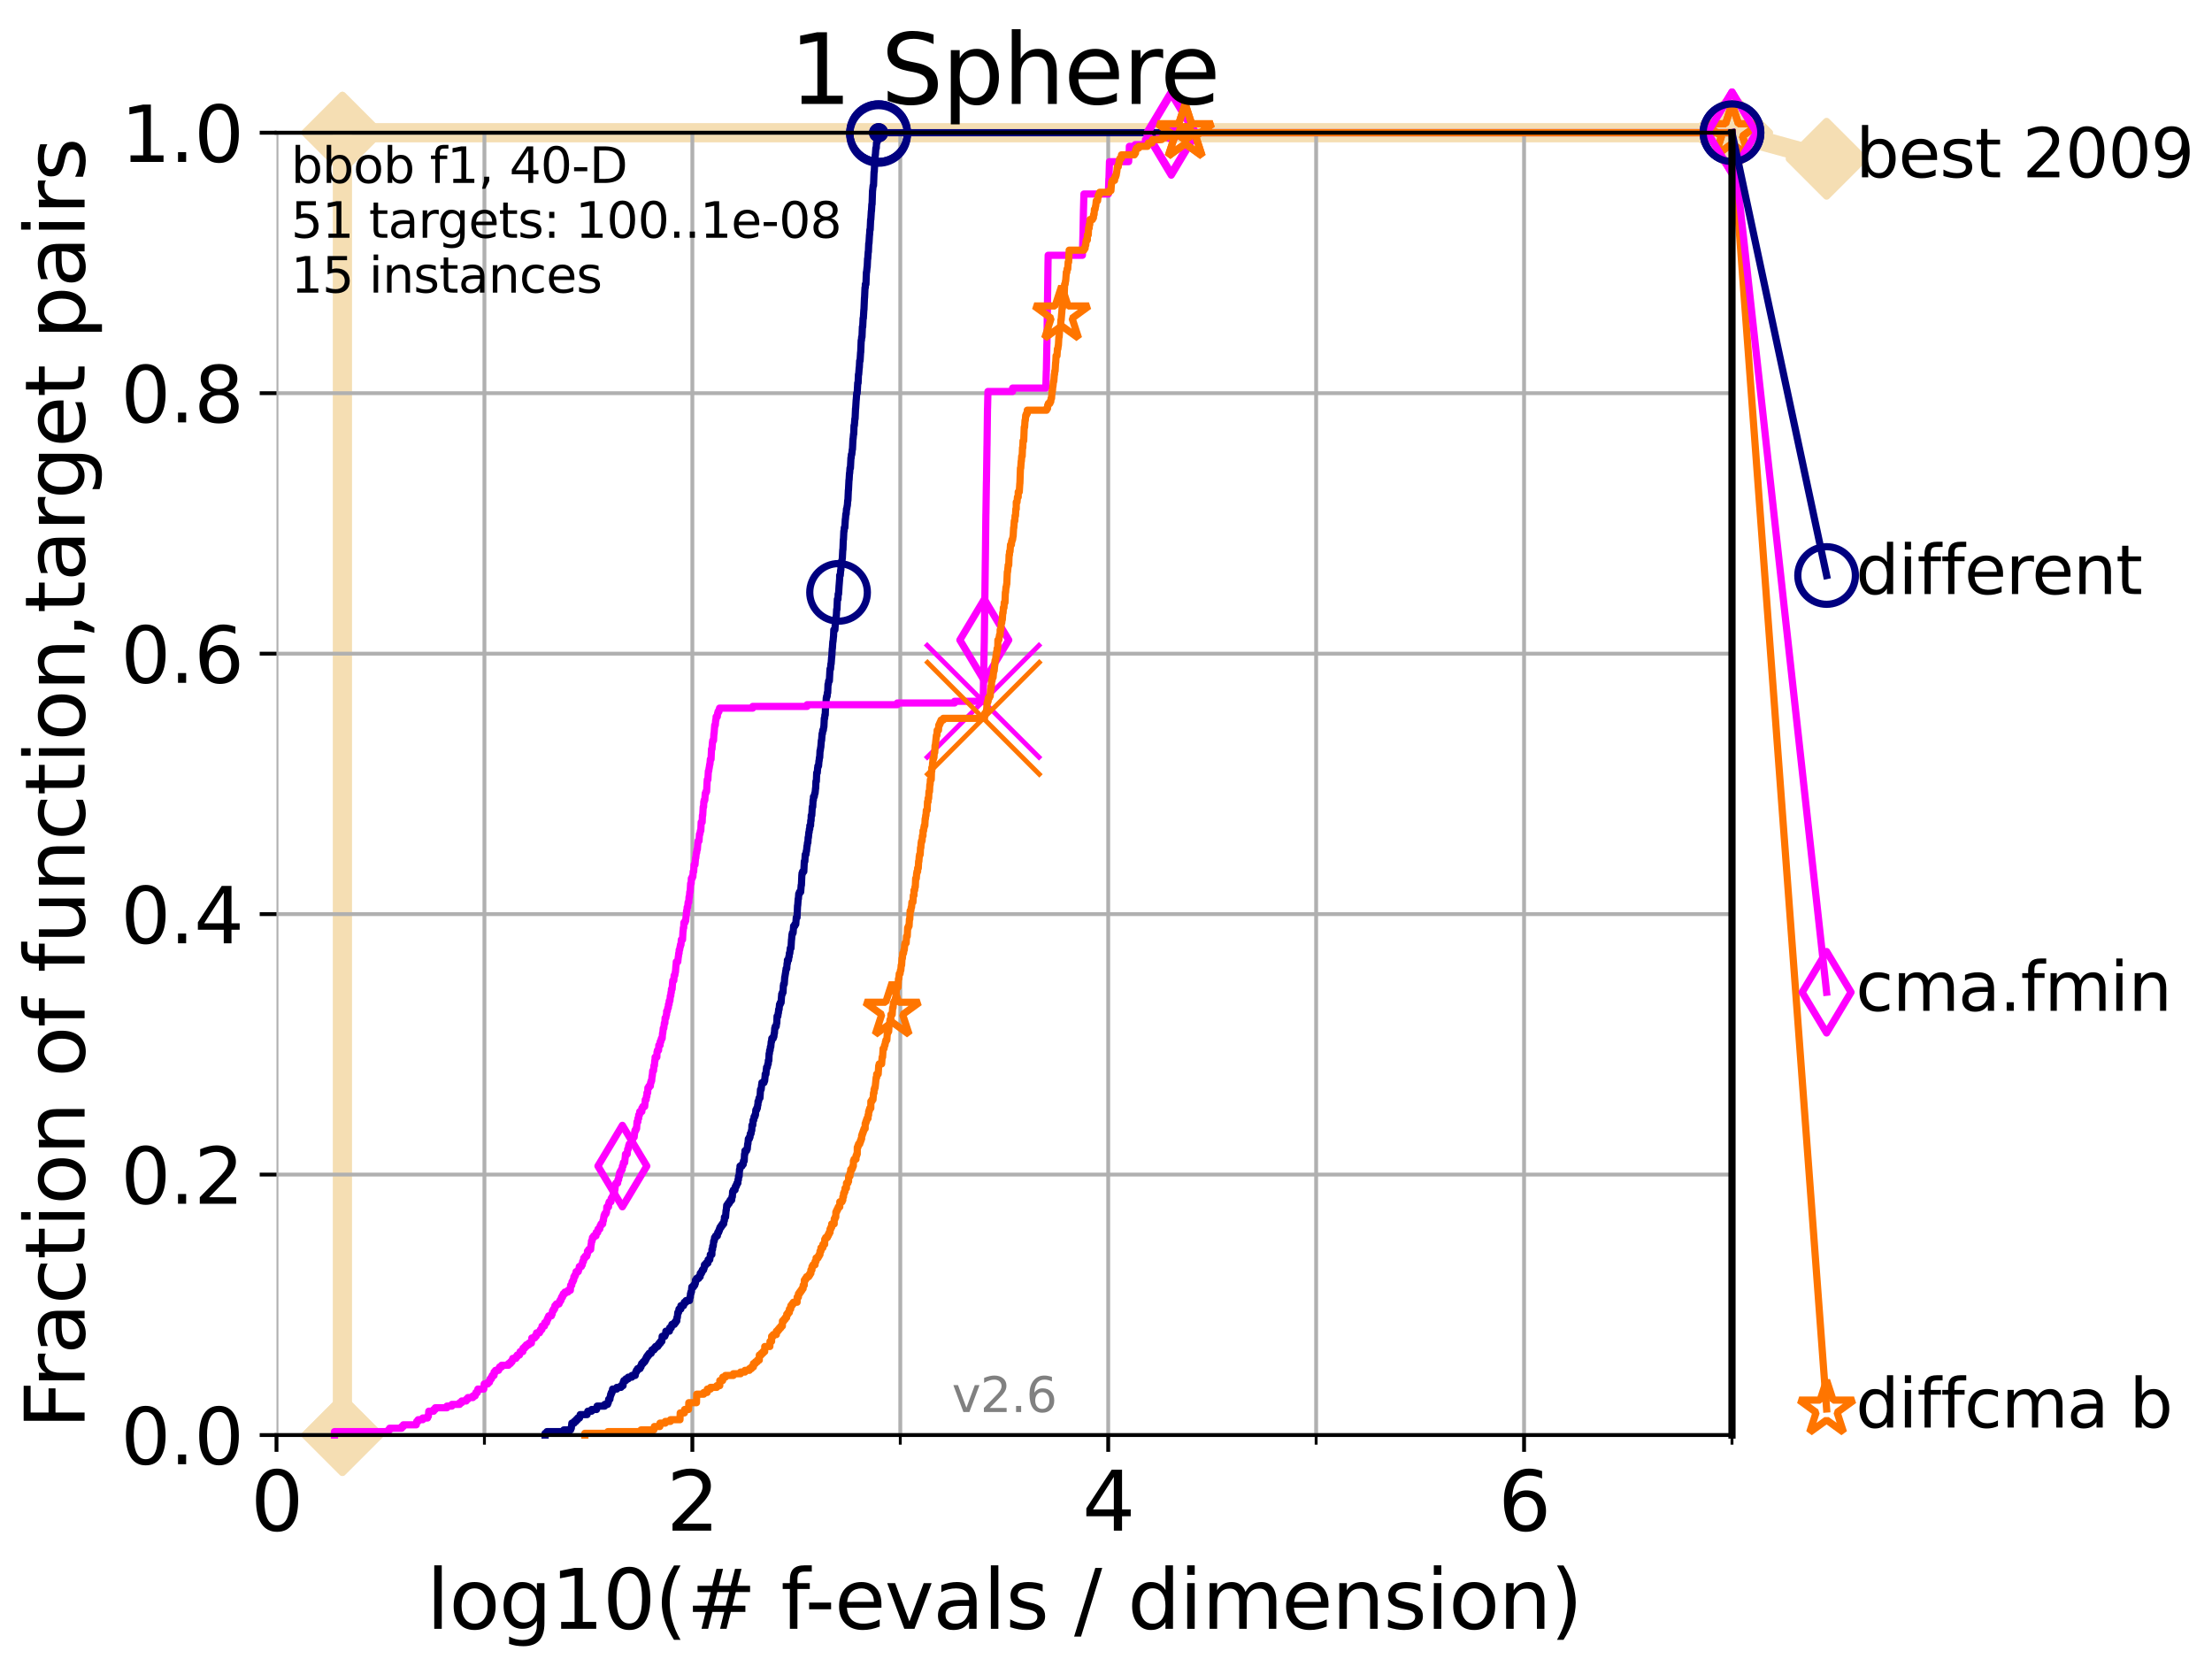<?xml version="1.0" encoding="utf-8" standalone="no"?>
<!DOCTYPE svg PUBLIC "-//W3C//DTD SVG 1.1//EN"
  "http://www.w3.org/Graphics/SVG/1.1/DTD/svg11.dtd">
<svg height="345.6pt" version="1.1" viewBox="0 0 460.8 345.6" width="460.8pt" xmlns="http://www.w3.org/2000/svg" xmlns:xlink="http://www.w3.org/1999/xlink">
 <defs>
  <style type="text/css">*{stroke-linecap:butt;stroke-linejoin:round;}</style>
 </defs>
 <g id="figure_1">
  <g id="patch_1">
   <path d="M 0 345.6 
L 460.8 345.6 
L 460.8 0 
L 0 0 
z
" style="fill:#ffffff;"/>
  </g>
  <g id="axes_1">
   <g id="patch_2">
    <path d="M 57.6 298.944 
L 360.806 298.944 
L 360.806 27.648 
L 57.6 27.648 
z
" style="fill:#ffffff;"/>
   </g>
   <g id="line2d_1">
    <path d="M 71.332 298.944 
L 71.332 27.648 
L 360.806 27.648 
" style="fill:none;stroke:#f5deb3;stroke-linecap:square;stroke-width:4;"/>
   </g>
   <g id="line2d_2">
    <defs>
     <path d="M -0 7.778 
L 7.778 0 
L 0 -7.778 
L -7.778 -0 
z
" id="madad0669da" style="stroke:#f5deb3;stroke-linejoin:miter;stroke-width:1.5;"/>
    </defs>
    <g>
     <use style="fill:#f5deb3;stroke:#f5deb3;stroke-linejoin:miter;stroke-width:1.5;" x="71.332" xlink:href="#madad0669da" y="298.944"/>
     <use style="fill:#f5deb3;stroke:#f5deb3;stroke-linejoin:miter;stroke-width:1.5;" x="71.332" xlink:href="#madad0669da" y="298.944"/>
     <use style="fill:#f5deb3;stroke:#f5deb3;stroke-linejoin:miter;stroke-width:1.5;" x="71.332" xlink:href="#madad0669da" y="27.648"/>
     <use style="fill:#f5deb3;stroke:#f5deb3;stroke-linejoin:miter;stroke-width:1.5;" x="71.332" xlink:href="#madad0669da" y="27.648"/>
     <use style="fill:#f5deb3;stroke:#f5deb3;stroke-linejoin:miter;stroke-width:1.5;" x="360.806" xlink:href="#madad0669da" y="27.648"/>
    </g>
   </g>
   <g id="line2d_3">
    <path style="fill:none;stroke:#f5deb3;stroke-linecap:square;stroke-width:4;"/>
    <g/>
   </g>
   <g id="line2d_4">
    <path d="M 360.806 27.648 
L 380.515 33.074 
" style="fill:none;stroke:#f5deb3;stroke-linecap:square;stroke-width:4;"/>
    <g>
     <use style="fill:#f5deb3;stroke:#f5deb3;stroke-linejoin:miter;stroke-width:1.5;" x="360.806" xlink:href="#madad0669da" y="27.648"/>
     <use style="fill:#f5deb3;stroke:#f5deb3;stroke-linejoin:miter;stroke-width:1.5;" x="380.515" xlink:href="#madad0669da" y="33.074"/>
    </g>
   </g>
   <g id="matplotlib.axis_1">
    <g id="xtick_1">
     <g id="line2d_5">
      <path clip-path="url(#p2bd43bf54a)" d="M 57.6 298.944 
L 57.6 27.648 
" style="fill:none;stroke:#b0b0b0;stroke-linecap:square;stroke-width:0.8;"/>
     </g>
     <g id="line2d_6">
      <defs>
       <path d="M 0 0 
L 0 3.5 
" id="m38c8b25f5f" style="stroke:#000000;stroke-width:0.8;"/>
      </defs>
      <g>
       <use style="stroke:#000000;stroke-width:0.8;" x="57.6" xlink:href="#m38c8b25f5f" y="298.944"/>
      </g>
     </g>
     <g id="text_1">
      <!-- 0 -->
      <g transform="translate(52.192 318.861)scale(0.17 -0.17)">
       <defs>
        <path d="M 2034 4250 
Q 1547 4250 1301 3770 
Q 1056 3291 1056 2328 
Q 1056 1369 1301 889 
Q 1547 409 2034 409 
Q 2525 409 2770 889 
Q 3016 1369 3016 2328 
Q 3016 3291 2770 3770 
Q 2525 4250 2034 4250 
z
M 2034 4750 
Q 2819 4750 3233 4129 
Q 3647 3509 3647 2328 
Q 3647 1150 3233 529 
Q 2819 -91 2034 -91 
Q 1250 -91 836 529 
Q 422 1150 422 2328 
Q 422 3509 836 4129 
Q 1250 4750 2034 4750 
z
" id="DejaVuSans-30" transform="scale(0.016)"/>
       </defs>
       <use xlink:href="#DejaVuSans-30"/>
      </g>
     </g>
    </g>
    <g id="xtick_2">
     <g id="line2d_7">
      <path clip-path="url(#p2bd43bf54a)" d="M 144.23 298.944 
L 144.23 27.648 
" style="fill:none;stroke:#b0b0b0;stroke-linecap:square;stroke-width:0.8;"/>
     </g>
     <g id="line2d_8">
      <g>
       <use style="stroke:#000000;stroke-width:0.8;" x="144.23" xlink:href="#m38c8b25f5f" y="298.944"/>
      </g>
     </g>
     <g id="text_2">
      <!-- 2 -->
      <g transform="translate(138.822 318.861)scale(0.17 -0.17)">
       <defs>
        <path d="M 1228 531 
L 3431 531 
L 3431 0 
L 469 0 
L 469 531 
Q 828 903 1448 1529 
Q 2069 2156 2228 2338 
Q 2531 2678 2651 2914 
Q 2772 3150 2772 3378 
Q 2772 3750 2511 3984 
Q 2250 4219 1831 4219 
Q 1534 4219 1204 4116 
Q 875 4013 500 3803 
L 500 4441 
Q 881 4594 1212 4672 
Q 1544 4750 1819 4750 
Q 2544 4750 2975 4387 
Q 3406 4025 3406 3419 
Q 3406 3131 3298 2873 
Q 3191 2616 2906 2266 
Q 2828 2175 2409 1742 
Q 1991 1309 1228 531 
z
" id="DejaVuSans-32" transform="scale(0.016)"/>
       </defs>
       <use xlink:href="#DejaVuSans-32"/>
      </g>
     </g>
    </g>
    <g id="xtick_3">
     <g id="line2d_9">
      <path clip-path="url(#p2bd43bf54a)" d="M 230.861 298.944 
L 230.861 27.648 
" style="fill:none;stroke:#b0b0b0;stroke-linecap:square;stroke-width:0.8;"/>
     </g>
     <g id="line2d_10">
      <g>
       <use style="stroke:#000000;stroke-width:0.8;" x="230.861" xlink:href="#m38c8b25f5f" y="298.944"/>
      </g>
     </g>
     <g id="text_3">
      <!-- 4 -->
      <g transform="translate(225.453 318.861)scale(0.17 -0.17)">
       <defs>
        <path d="M 2419 4116 
L 825 1625 
L 2419 1625 
L 2419 4116 
z
M 2253 4666 
L 3047 4666 
L 3047 1625 
L 3713 1625 
L 3713 1100 
L 3047 1100 
L 3047 0 
L 2419 0 
L 2419 1100 
L 313 1100 
L 313 1709 
L 2253 4666 
z
" id="DejaVuSans-34" transform="scale(0.016)"/>
       </defs>
       <use xlink:href="#DejaVuSans-34"/>
      </g>
     </g>
    </g>
    <g id="xtick_4">
     <g id="line2d_11">
      <path clip-path="url(#p2bd43bf54a)" d="M 317.491 298.944 
L 317.491 27.648 
" style="fill:none;stroke:#b0b0b0;stroke-linecap:square;stroke-width:0.8;"/>
     </g>
     <g id="line2d_12">
      <g>
       <use style="stroke:#000000;stroke-width:0.8;" x="317.491" xlink:href="#m38c8b25f5f" y="298.944"/>
      </g>
     </g>
     <g id="text_4">
      <!-- 6 -->
      <g transform="translate(312.083 318.861)scale(0.17 -0.17)">
       <defs>
        <path d="M 2113 2584 
Q 1688 2584 1439 2293 
Q 1191 2003 1191 1497 
Q 1191 994 1439 701 
Q 1688 409 2113 409 
Q 2538 409 2786 701 
Q 3034 994 3034 1497 
Q 3034 2003 2786 2293 
Q 2538 2584 2113 2584 
z
M 3366 4563 
L 3366 3988 
Q 3128 4100 2886 4159 
Q 2644 4219 2406 4219 
Q 1781 4219 1451 3797 
Q 1122 3375 1075 2522 
Q 1259 2794 1537 2939 
Q 1816 3084 2150 3084 
Q 2853 3084 3261 2657 
Q 3669 2231 3669 1497 
Q 3669 778 3244 343 
Q 2819 -91 2113 -91 
Q 1303 -91 875 529 
Q 447 1150 447 2328 
Q 447 3434 972 4092 
Q 1497 4750 2381 4750 
Q 2619 4750 2861 4703 
Q 3103 4656 3366 4563 
z
" id="DejaVuSans-36" transform="scale(0.016)"/>
       </defs>
       <use xlink:href="#DejaVuSans-36"/>
      </g>
     </g>
    </g>
    <g id="xtick_5">
     <g id="line2d_13">
      <path clip-path="url(#p2bd43bf54a)" d="M 100.915 298.944 
L 100.915 27.648 
" style="fill:none;stroke:#b0b0b0;stroke-linecap:square;stroke-width:0.8;"/>
     </g>
     <g id="line2d_14">
      <defs>
       <path d="M 0 0 
L 0 2 
" id="m6f90649ca2" style="stroke:#000000;stroke-width:0.6;"/>
      </defs>
      <g>
       <use style="stroke:#000000;stroke-width:0.6;" x="100.915" xlink:href="#m6f90649ca2" y="298.944"/>
      </g>
     </g>
    </g>
    <g id="xtick_6">
     <g id="line2d_15">
      <path clip-path="url(#p2bd43bf54a)" d="M 187.546 298.944 
L 187.546 27.648 
" style="fill:none;stroke:#b0b0b0;stroke-linecap:square;stroke-width:0.8;"/>
     </g>
     <g id="line2d_16">
      <g>
       <use style="stroke:#000000;stroke-width:0.6;" x="187.546" xlink:href="#m6f90649ca2" y="298.944"/>
      </g>
     </g>
    </g>
    <g id="xtick_7">
     <g id="line2d_17">
      <path clip-path="url(#p2bd43bf54a)" d="M 274.176 298.944 
L 274.176 27.648 
" style="fill:none;stroke:#b0b0b0;stroke-linecap:square;stroke-width:0.8;"/>
     </g>
     <g id="line2d_18">
      <g>
       <use style="stroke:#000000;stroke-width:0.6;" x="274.176" xlink:href="#m6f90649ca2" y="298.944"/>
      </g>
     </g>
    </g>
    <g id="xtick_8">
     <g id="line2d_19">
      <path clip-path="url(#p2bd43bf54a)" d="M 360.806 298.944 
L 360.806 27.648 
" style="fill:none;stroke:#b0b0b0;stroke-linecap:square;stroke-width:0.8;"/>
     </g>
     <g id="line2d_20">
      <g>
       <use style="stroke:#000000;stroke-width:0.6;" x="360.806" xlink:href="#m6f90649ca2" y="298.944"/>
      </g>
     </g>
    </g>
    <g id="text_5">
     <!-- log10(# f-evals / dimension) -->
     <g transform="translate(88.823 339.314)scale(0.17 -0.17)">
      <defs>
       <path d="M 603 4863 
L 1178 4863 
L 1178 0 
L 603 0 
L 603 4863 
z
" id="DejaVuSans-6c" transform="scale(0.016)"/>
       <path d="M 1959 3097 
Q 1497 3097 1228 2736 
Q 959 2375 959 1747 
Q 959 1119 1226 758 
Q 1494 397 1959 397 
Q 2419 397 2687 759 
Q 2956 1122 2956 1747 
Q 2956 2369 2687 2733 
Q 2419 3097 1959 3097 
z
M 1959 3584 
Q 2709 3584 3137 3096 
Q 3566 2609 3566 1747 
Q 3566 888 3137 398 
Q 2709 -91 1959 -91 
Q 1206 -91 779 398 
Q 353 888 353 1747 
Q 353 2609 779 3096 
Q 1206 3584 1959 3584 
z
" id="DejaVuSans-6f" transform="scale(0.016)"/>
       <path d="M 2906 1791 
Q 2906 2416 2648 2759 
Q 2391 3103 1925 3103 
Q 1463 3103 1205 2759 
Q 947 2416 947 1791 
Q 947 1169 1205 825 
Q 1463 481 1925 481 
Q 2391 481 2648 825 
Q 2906 1169 2906 1791 
z
M 3481 434 
Q 3481 -459 3084 -895 
Q 2688 -1331 1869 -1331 
Q 1566 -1331 1297 -1286 
Q 1028 -1241 775 -1147 
L 775 -588 
Q 1028 -725 1275 -790 
Q 1522 -856 1778 -856 
Q 2344 -856 2625 -561 
Q 2906 -266 2906 331 
L 2906 616 
Q 2728 306 2450 153 
Q 2172 0 1784 0 
Q 1141 0 747 490 
Q 353 981 353 1791 
Q 353 2603 747 3093 
Q 1141 3584 1784 3584 
Q 2172 3584 2450 3431 
Q 2728 3278 2906 2969 
L 2906 3500 
L 3481 3500 
L 3481 434 
z
" id="DejaVuSans-67" transform="scale(0.016)"/>
       <path d="M 794 531 
L 1825 531 
L 1825 4091 
L 703 3866 
L 703 4441 
L 1819 4666 
L 2450 4666 
L 2450 531 
L 3481 531 
L 3481 0 
L 794 0 
L 794 531 
z
" id="DejaVuSans-31" transform="scale(0.016)"/>
       <path d="M 1984 4856 
Q 1566 4138 1362 3434 
Q 1159 2731 1159 2009 
Q 1159 1288 1364 580 
Q 1569 -128 1984 -844 
L 1484 -844 
Q 1016 -109 783 600 
Q 550 1309 550 2009 
Q 550 2706 781 3412 
Q 1013 4119 1484 4856 
L 1984 4856 
z
" id="DejaVuSans-28" transform="scale(0.016)"/>
       <path d="M 3272 2816 
L 2363 2816 
L 2100 1772 
L 3016 1772 
L 3272 2816 
z
M 2803 4594 
L 2478 3297 
L 3391 3297 
L 3719 4594 
L 4219 4594 
L 3897 3297 
L 4872 3297 
L 4872 2816 
L 3775 2816 
L 3519 1772 
L 4513 1772 
L 4513 1294 
L 3397 1294 
L 3072 0 
L 2572 0 
L 2894 1294 
L 1978 1294 
L 1656 0 
L 1153 0 
L 1478 1294 
L 494 1294 
L 494 1772 
L 1594 1772 
L 1856 2816 
L 850 2816 
L 850 3297 
L 1978 3297 
L 2297 4594 
L 2803 4594 
z
" id="DejaVuSans-23" transform="scale(0.016)"/>
       <path id="DejaVuSans-20" transform="scale(0.016)"/>
       <path d="M 2375 4863 
L 2375 4384 
L 1825 4384 
Q 1516 4384 1395 4259 
Q 1275 4134 1275 3809 
L 1275 3500 
L 2222 3500 
L 2222 3053 
L 1275 3053 
L 1275 0 
L 697 0 
L 697 3053 
L 147 3053 
L 147 3500 
L 697 3500 
L 697 3744 
Q 697 4328 969 4595 
Q 1241 4863 1831 4863 
L 2375 4863 
z
" id="DejaVuSans-66" transform="scale(0.016)"/>
       <path d="M 313 2009 
L 1997 2009 
L 1997 1497 
L 313 1497 
L 313 2009 
z
" id="DejaVuSans-2d" transform="scale(0.016)"/>
       <path d="M 3597 1894 
L 3597 1613 
L 953 1613 
Q 991 1019 1311 708 
Q 1631 397 2203 397 
Q 2534 397 2845 478 
Q 3156 559 3463 722 
L 3463 178 
Q 3153 47 2828 -22 
Q 2503 -91 2169 -91 
Q 1331 -91 842 396 
Q 353 884 353 1716 
Q 353 2575 817 3079 
Q 1281 3584 2069 3584 
Q 2775 3584 3186 3129 
Q 3597 2675 3597 1894 
z
M 3022 2063 
Q 3016 2534 2758 2815 
Q 2500 3097 2075 3097 
Q 1594 3097 1305 2825 
Q 1016 2553 972 2059 
L 3022 2063 
z
" id="DejaVuSans-65" transform="scale(0.016)"/>
       <path d="M 191 3500 
L 800 3500 
L 1894 563 
L 2988 3500 
L 3597 3500 
L 2284 0 
L 1503 0 
L 191 3500 
z
" id="DejaVuSans-76" transform="scale(0.016)"/>
       <path d="M 2194 1759 
Q 1497 1759 1228 1600 
Q 959 1441 959 1056 
Q 959 750 1161 570 
Q 1363 391 1709 391 
Q 2188 391 2477 730 
Q 2766 1069 2766 1631 
L 2766 1759 
L 2194 1759 
z
M 3341 1997 
L 3341 0 
L 2766 0 
L 2766 531 
Q 2569 213 2275 61 
Q 1981 -91 1556 -91 
Q 1019 -91 701 211 
Q 384 513 384 1019 
Q 384 1609 779 1909 
Q 1175 2209 1959 2209 
L 2766 2209 
L 2766 2266 
Q 2766 2663 2505 2880 
Q 2244 3097 1772 3097 
Q 1472 3097 1187 3025 
Q 903 2953 641 2809 
L 641 3341 
Q 956 3463 1253 3523 
Q 1550 3584 1831 3584 
Q 2591 3584 2966 3190 
Q 3341 2797 3341 1997 
z
" id="DejaVuSans-61" transform="scale(0.016)"/>
       <path d="M 2834 3397 
L 2834 2853 
Q 2591 2978 2328 3040 
Q 2066 3103 1784 3103 
Q 1356 3103 1142 2972 
Q 928 2841 928 2578 
Q 928 2378 1081 2264 
Q 1234 2150 1697 2047 
L 1894 2003 
Q 2506 1872 2764 1633 
Q 3022 1394 3022 966 
Q 3022 478 2636 193 
Q 2250 -91 1575 -91 
Q 1294 -91 989 -36 
Q 684 19 347 128 
L 347 722 
Q 666 556 975 473 
Q 1284 391 1588 391 
Q 1994 391 2212 530 
Q 2431 669 2431 922 
Q 2431 1156 2273 1281 
Q 2116 1406 1581 1522 
L 1381 1569 
Q 847 1681 609 1914 
Q 372 2147 372 2553 
Q 372 3047 722 3315 
Q 1072 3584 1716 3584 
Q 2034 3584 2315 3537 
Q 2597 3491 2834 3397 
z
" id="DejaVuSans-73" transform="scale(0.016)"/>
       <path d="M 1625 4666 
L 2156 4666 
L 531 -594 
L 0 -594 
L 1625 4666 
z
" id="DejaVuSans-2f" transform="scale(0.016)"/>
       <path d="M 2906 2969 
L 2906 4863 
L 3481 4863 
L 3481 0 
L 2906 0 
L 2906 525 
Q 2725 213 2448 61 
Q 2172 -91 1784 -91 
Q 1150 -91 751 415 
Q 353 922 353 1747 
Q 353 2572 751 3078 
Q 1150 3584 1784 3584 
Q 2172 3584 2448 3432 
Q 2725 3281 2906 2969 
z
M 947 1747 
Q 947 1113 1208 752 
Q 1469 391 1925 391 
Q 2381 391 2643 752 
Q 2906 1113 2906 1747 
Q 2906 2381 2643 2742 
Q 2381 3103 1925 3103 
Q 1469 3103 1208 2742 
Q 947 2381 947 1747 
z
" id="DejaVuSans-64" transform="scale(0.016)"/>
       <path d="M 603 3500 
L 1178 3500 
L 1178 0 
L 603 0 
L 603 3500 
z
M 603 4863 
L 1178 4863 
L 1178 4134 
L 603 4134 
L 603 4863 
z
" id="DejaVuSans-69" transform="scale(0.016)"/>
       <path d="M 3328 2828 
Q 3544 3216 3844 3400 
Q 4144 3584 4550 3584 
Q 5097 3584 5394 3201 
Q 5691 2819 5691 2113 
L 5691 0 
L 5113 0 
L 5113 2094 
Q 5113 2597 4934 2840 
Q 4756 3084 4391 3084 
Q 3944 3084 3684 2787 
Q 3425 2491 3425 1978 
L 3425 0 
L 2847 0 
L 2847 2094 
Q 2847 2600 2669 2842 
Q 2491 3084 2119 3084 
Q 1678 3084 1418 2786 
Q 1159 2488 1159 1978 
L 1159 0 
L 581 0 
L 581 3500 
L 1159 3500 
L 1159 2956 
Q 1356 3278 1631 3431 
Q 1906 3584 2284 3584 
Q 2666 3584 2933 3390 
Q 3200 3197 3328 2828 
z
" id="DejaVuSans-6d" transform="scale(0.016)"/>
       <path d="M 3513 2113 
L 3513 0 
L 2938 0 
L 2938 2094 
Q 2938 2591 2744 2837 
Q 2550 3084 2163 3084 
Q 1697 3084 1428 2787 
Q 1159 2491 1159 1978 
L 1159 0 
L 581 0 
L 581 3500 
L 1159 3500 
L 1159 2956 
Q 1366 3272 1645 3428 
Q 1925 3584 2291 3584 
Q 2894 3584 3203 3211 
Q 3513 2838 3513 2113 
z
" id="DejaVuSans-6e" transform="scale(0.016)"/>
       <path d="M 513 4856 
L 1013 4856 
Q 1481 4119 1714 3412 
Q 1947 2706 1947 2009 
Q 1947 1309 1714 600 
Q 1481 -109 1013 -844 
L 513 -844 
Q 928 -128 1133 580 
Q 1338 1288 1338 2009 
Q 1338 2731 1133 3434 
Q 928 4138 513 4856 
z
" id="DejaVuSans-29" transform="scale(0.016)"/>
      </defs>
      <use xlink:href="#DejaVuSans-6c"/>
      <use x="27.783" xlink:href="#DejaVuSans-6f"/>
      <use x="88.965" xlink:href="#DejaVuSans-67"/>
      <use x="152.441" xlink:href="#DejaVuSans-31"/>
      <use x="216.064" xlink:href="#DejaVuSans-30"/>
      <use x="279.688" xlink:href="#DejaVuSans-28"/>
      <use x="318.701" xlink:href="#DejaVuSans-23"/>
      <use x="402.49" xlink:href="#DejaVuSans-20"/>
      <use x="434.277" xlink:href="#DejaVuSans-66"/>
      <use x="463.982" xlink:href="#DejaVuSans-2d"/>
      <use x="500.066" xlink:href="#DejaVuSans-65"/>
      <use x="561.59" xlink:href="#DejaVuSans-76"/>
      <use x="620.77" xlink:href="#DejaVuSans-61"/>
      <use x="682.049" xlink:href="#DejaVuSans-6c"/>
      <use x="709.832" xlink:href="#DejaVuSans-73"/>
      <use x="761.932" xlink:href="#DejaVuSans-20"/>
      <use x="793.719" xlink:href="#DejaVuSans-2f"/>
      <use x="827.41" xlink:href="#DejaVuSans-20"/>
      <use x="859.197" xlink:href="#DejaVuSans-64"/>
      <use x="922.674" xlink:href="#DejaVuSans-69"/>
      <use x="950.457" xlink:href="#DejaVuSans-6d"/>
      <use x="1047.869" xlink:href="#DejaVuSans-65"/>
      <use x="1109.393" xlink:href="#DejaVuSans-6e"/>
      <use x="1172.771" xlink:href="#DejaVuSans-73"/>
      <use x="1224.871" xlink:href="#DejaVuSans-69"/>
      <use x="1252.654" xlink:href="#DejaVuSans-6f"/>
      <use x="1313.836" xlink:href="#DejaVuSans-6e"/>
      <use x="1377.215" xlink:href="#DejaVuSans-29"/>
     </g>
    </g>
   </g>
   <g id="matplotlib.axis_2">
    <g id="ytick_1">
     <g id="line2d_21">
      <path clip-path="url(#p2bd43bf54a)" d="M 57.6 298.944 
L 360.806 298.944 
" style="fill:none;stroke:#b0b0b0;stroke-linecap:square;stroke-width:0.8;"/>
     </g>
     <g id="line2d_22">
      <defs>
       <path d="M 0 0 
L -3.5 0 
" id="m8bd749085b" style="stroke:#000000;stroke-width:0.8;"/>
      </defs>
      <g>
       <use style="stroke:#000000;stroke-width:0.8;" x="57.6" xlink:href="#m8bd749085b" y="298.944"/>
      </g>
     </g>
     <g id="text_6">
      <!-- 0.0 -->
      <g transform="translate(25.155 305.023)scale(0.16 -0.16)">
       <defs>
        <path d="M 684 794 
L 1344 794 
L 1344 0 
L 684 0 
L 684 794 
z
" id="DejaVuSans-2e" transform="scale(0.016)"/>
       </defs>
       <use xlink:href="#DejaVuSans-30"/>
       <use x="63.623" xlink:href="#DejaVuSans-2e"/>
       <use x="95.41" xlink:href="#DejaVuSans-30"/>
      </g>
     </g>
    </g>
    <g id="ytick_2">
     <g id="line2d_23">
      <path clip-path="url(#p2bd43bf54a)" d="M 57.6 244.685 
L 360.806 244.685 
" style="fill:none;stroke:#b0b0b0;stroke-linecap:square;stroke-width:0.8;"/>
     </g>
     <g id="line2d_24">
      <g>
       <use style="stroke:#000000;stroke-width:0.8;" x="57.6" xlink:href="#m8bd749085b" y="244.685"/>
      </g>
     </g>
     <g id="text_7">
      <!-- 0.2 -->
      <g transform="translate(25.155 250.764)scale(0.16 -0.16)">
       <use xlink:href="#DejaVuSans-30"/>
       <use x="63.623" xlink:href="#DejaVuSans-2e"/>
       <use x="95.41" xlink:href="#DejaVuSans-32"/>
      </g>
     </g>
    </g>
    <g id="ytick_3">
     <g id="line2d_25">
      <path clip-path="url(#p2bd43bf54a)" d="M 57.6 190.426 
L 360.806 190.426 
" style="fill:none;stroke:#b0b0b0;stroke-linecap:square;stroke-width:0.8;"/>
     </g>
     <g id="line2d_26">
      <g>
       <use style="stroke:#000000;stroke-width:0.8;" x="57.6" xlink:href="#m8bd749085b" y="190.426"/>
      </g>
     </g>
     <g id="text_8">
      <!-- 0.4 -->
      <g transform="translate(25.155 196.504)scale(0.16 -0.16)">
       <use xlink:href="#DejaVuSans-30"/>
       <use x="63.623" xlink:href="#DejaVuSans-2e"/>
       <use x="95.41" xlink:href="#DejaVuSans-34"/>
      </g>
     </g>
    </g>
    <g id="ytick_4">
     <g id="line2d_27">
      <path clip-path="url(#p2bd43bf54a)" d="M 57.6 136.166 
L 360.806 136.166 
" style="fill:none;stroke:#b0b0b0;stroke-linecap:square;stroke-width:0.8;"/>
     </g>
     <g id="line2d_28">
      <g>
       <use style="stroke:#000000;stroke-width:0.8;" x="57.6" xlink:href="#m8bd749085b" y="136.166"/>
      </g>
     </g>
     <g id="text_9">
      <!-- 0.6 -->
      <g transform="translate(25.155 142.245)scale(0.16 -0.16)">
       <use xlink:href="#DejaVuSans-30"/>
       <use x="63.623" xlink:href="#DejaVuSans-2e"/>
       <use x="95.41" xlink:href="#DejaVuSans-36"/>
      </g>
     </g>
    </g>
    <g id="ytick_5">
     <g id="line2d_29">
      <path clip-path="url(#p2bd43bf54a)" d="M 57.6 81.907 
L 360.806 81.907 
" style="fill:none;stroke:#b0b0b0;stroke-linecap:square;stroke-width:0.8;"/>
     </g>
     <g id="line2d_30">
      <g>
       <use style="stroke:#000000;stroke-width:0.8;" x="57.6" xlink:href="#m8bd749085b" y="81.907"/>
      </g>
     </g>
     <g id="text_10">
      <!-- 0.8 -->
      <g transform="translate(25.155 87.986)scale(0.16 -0.16)">
       <defs>
        <path d="M 2034 2216 
Q 1584 2216 1326 1975 
Q 1069 1734 1069 1313 
Q 1069 891 1326 650 
Q 1584 409 2034 409 
Q 2484 409 2743 651 
Q 3003 894 3003 1313 
Q 3003 1734 2745 1975 
Q 2488 2216 2034 2216 
z
M 1403 2484 
Q 997 2584 770 2862 
Q 544 3141 544 3541 
Q 544 4100 942 4425 
Q 1341 4750 2034 4750 
Q 2731 4750 3128 4425 
Q 3525 4100 3525 3541 
Q 3525 3141 3298 2862 
Q 3072 2584 2669 2484 
Q 3125 2378 3379 2068 
Q 3634 1759 3634 1313 
Q 3634 634 3220 271 
Q 2806 -91 2034 -91 
Q 1263 -91 848 271 
Q 434 634 434 1313 
Q 434 1759 690 2068 
Q 947 2378 1403 2484 
z
M 1172 3481 
Q 1172 3119 1398 2916 
Q 1625 2713 2034 2713 
Q 2441 2713 2670 2916 
Q 2900 3119 2900 3481 
Q 2900 3844 2670 4047 
Q 2441 4250 2034 4250 
Q 1625 4250 1398 4047 
Q 1172 3844 1172 3481 
z
" id="DejaVuSans-38" transform="scale(0.016)"/>
       </defs>
       <use xlink:href="#DejaVuSans-30"/>
       <use x="63.623" xlink:href="#DejaVuSans-2e"/>
       <use x="95.41" xlink:href="#DejaVuSans-38"/>
      </g>
     </g>
    </g>
    <g id="ytick_6">
     <g id="line2d_31">
      <path clip-path="url(#p2bd43bf54a)" d="M 57.6 27.648 
L 360.806 27.648 
" style="fill:none;stroke:#b0b0b0;stroke-linecap:square;stroke-width:0.8;"/>
     </g>
     <g id="line2d_32">
      <g>
       <use style="stroke:#000000;stroke-width:0.8;" x="57.6" xlink:href="#m8bd749085b" y="27.648"/>
      </g>
     </g>
     <g id="text_11">
      <!-- 1.0 -->
      <g transform="translate(25.155 33.727)scale(0.16 -0.16)">
       <use xlink:href="#DejaVuSans-31"/>
       <use x="63.623" xlink:href="#DejaVuSans-2e"/>
       <use x="95.41" xlink:href="#DejaVuSans-30"/>
      </g>
     </g>
    </g>
    <g id="text_12">
     <!-- Fraction of function,target pairs -->
     <g transform="translate(17.62 297.681)rotate(-90)scale(0.17 -0.17)">
      <defs>
       <path d="M 628 4666 
L 3309 4666 
L 3309 4134 
L 1259 4134 
L 1259 2759 
L 3109 2759 
L 3109 2228 
L 1259 2228 
L 1259 0 
L 628 0 
L 628 4666 
z
" id="DejaVuSans-46" transform="scale(0.016)"/>
       <path d="M 2631 2963 
Q 2534 3019 2420 3045 
Q 2306 3072 2169 3072 
Q 1681 3072 1420 2755 
Q 1159 2438 1159 1844 
L 1159 0 
L 581 0 
L 581 3500 
L 1159 3500 
L 1159 2956 
Q 1341 3275 1631 3429 
Q 1922 3584 2338 3584 
Q 2397 3584 2469 3576 
Q 2541 3569 2628 3553 
L 2631 2963 
z
" id="DejaVuSans-72" transform="scale(0.016)"/>
       <path d="M 3122 3366 
L 3122 2828 
Q 2878 2963 2633 3030 
Q 2388 3097 2138 3097 
Q 1578 3097 1268 2742 
Q 959 2388 959 1747 
Q 959 1106 1268 751 
Q 1578 397 2138 397 
Q 2388 397 2633 464 
Q 2878 531 3122 666 
L 3122 134 
Q 2881 22 2623 -34 
Q 2366 -91 2075 -91 
Q 1284 -91 818 406 
Q 353 903 353 1747 
Q 353 2603 823 3093 
Q 1294 3584 2113 3584 
Q 2378 3584 2631 3529 
Q 2884 3475 3122 3366 
z
" id="DejaVuSans-63" transform="scale(0.016)"/>
       <path d="M 1172 4494 
L 1172 3500 
L 2356 3500 
L 2356 3053 
L 1172 3053 
L 1172 1153 
Q 1172 725 1289 603 
Q 1406 481 1766 481 
L 2356 481 
L 2356 0 
L 1766 0 
Q 1100 0 847 248 
Q 594 497 594 1153 
L 594 3053 
L 172 3053 
L 172 3500 
L 594 3500 
L 594 4494 
L 1172 4494 
z
" id="DejaVuSans-74" transform="scale(0.016)"/>
       <path d="M 544 1381 
L 544 3500 
L 1119 3500 
L 1119 1403 
Q 1119 906 1312 657 
Q 1506 409 1894 409 
Q 2359 409 2629 706 
Q 2900 1003 2900 1516 
L 2900 3500 
L 3475 3500 
L 3475 0 
L 2900 0 
L 2900 538 
Q 2691 219 2414 64 
Q 2138 -91 1772 -91 
Q 1169 -91 856 284 
Q 544 659 544 1381 
z
M 1991 3584 
L 1991 3584 
z
" id="DejaVuSans-75" transform="scale(0.016)"/>
       <path d="M 750 794 
L 1409 794 
L 1409 256 
L 897 -744 
L 494 -744 
L 750 256 
L 750 794 
z
" id="DejaVuSans-2c" transform="scale(0.016)"/>
       <path d="M 1159 525 
L 1159 -1331 
L 581 -1331 
L 581 3500 
L 1159 3500 
L 1159 2969 
Q 1341 3281 1617 3432 
Q 1894 3584 2278 3584 
Q 2916 3584 3314 3078 
Q 3713 2572 3713 1747 
Q 3713 922 3314 415 
Q 2916 -91 2278 -91 
Q 1894 -91 1617 61 
Q 1341 213 1159 525 
z
M 3116 1747 
Q 3116 2381 2855 2742 
Q 2594 3103 2138 3103 
Q 1681 3103 1420 2742 
Q 1159 2381 1159 1747 
Q 1159 1113 1420 752 
Q 1681 391 2138 391 
Q 2594 391 2855 752 
Q 3116 1113 3116 1747 
z
" id="DejaVuSans-70" transform="scale(0.016)"/>
      </defs>
      <use xlink:href="#DejaVuSans-46"/>
      <use x="50.27" xlink:href="#DejaVuSans-72"/>
      <use x="91.383" xlink:href="#DejaVuSans-61"/>
      <use x="152.662" xlink:href="#DejaVuSans-63"/>
      <use x="207.643" xlink:href="#DejaVuSans-74"/>
      <use x="246.852" xlink:href="#DejaVuSans-69"/>
      <use x="274.635" xlink:href="#DejaVuSans-6f"/>
      <use x="335.816" xlink:href="#DejaVuSans-6e"/>
      <use x="399.195" xlink:href="#DejaVuSans-20"/>
      <use x="430.982" xlink:href="#DejaVuSans-6f"/>
      <use x="492.164" xlink:href="#DejaVuSans-66"/>
      <use x="527.369" xlink:href="#DejaVuSans-20"/>
      <use x="559.156" xlink:href="#DejaVuSans-66"/>
      <use x="594.361" xlink:href="#DejaVuSans-75"/>
      <use x="657.74" xlink:href="#DejaVuSans-6e"/>
      <use x="721.119" xlink:href="#DejaVuSans-63"/>
      <use x="776.1" xlink:href="#DejaVuSans-74"/>
      <use x="815.309" xlink:href="#DejaVuSans-69"/>
      <use x="843.092" xlink:href="#DejaVuSans-6f"/>
      <use x="904.273" xlink:href="#DejaVuSans-6e"/>
      <use x="967.652" xlink:href="#DejaVuSans-2c"/>
      <use x="999.439" xlink:href="#DejaVuSans-74"/>
      <use x="1038.648" xlink:href="#DejaVuSans-61"/>
      <use x="1099.928" xlink:href="#DejaVuSans-72"/>
      <use x="1139.291" xlink:href="#DejaVuSans-67"/>
      <use x="1202.768" xlink:href="#DejaVuSans-65"/>
      <use x="1264.291" xlink:href="#DejaVuSans-74"/>
      <use x="1303.5" xlink:href="#DejaVuSans-20"/>
      <use x="1335.287" xlink:href="#DejaVuSans-70"/>
      <use x="1398.764" xlink:href="#DejaVuSans-61"/>
      <use x="1460.043" xlink:href="#DejaVuSans-69"/>
      <use x="1487.826" xlink:href="#DejaVuSans-72"/>
      <use x="1528.939" xlink:href="#DejaVuSans-73"/>
     </g>
    </g>
   </g>
   <g id="line2d_33">
    <defs>
     <path d="M 0 1.5 
C 0.398 1.5 0.779 1.342 1.061 1.061 
C 1.342 0.779 1.5 0.398 1.5 0 
C 1.5 -0.398 1.342 -0.779 1.061 -1.061 
C 0.779 -1.342 0.398 -1.5 0 -1.5 
C -0.398 -1.5 -0.779 -1.342 -1.061 -1.061 
C -1.342 -0.779 -1.5 -0.398 -1.5 0 
C -1.5 0.398 -1.342 0.779 -1.061 1.061 
C -0.779 1.342 -0.398 1.5 0 1.5 
z
" id="m038c82d94d" style="stroke:#f5deb3;"/>
    </defs>
    <g>
     <use style="fill:#f5deb3;stroke:#f5deb3;" x="71.332" xlink:href="#m038c82d94d" y="27.648"/>
     <use style="fill:#f5deb3;stroke:#f5deb3;" x="71.332" xlink:href="#m038c82d94d" y="27.648"/>
    </g>
   </g>
   <g id="line2d_34">
    <defs>
     <path d="M 0 1.5 
C 0.398 1.5 0.779 1.342 1.061 1.061 
C 1.342 0.779 1.5 0.398 1.5 0 
C 1.5 -0.398 1.342 -0.779 1.061 -1.061 
C 0.779 -1.342 0.398 -1.5 0 -1.5 
C -0.398 -1.5 -0.779 -1.342 -1.061 -1.061 
C -1.342 -0.779 -1.5 -0.398 -1.5 0 
C -1.5 0.398 -1.342 0.779 -1.061 1.061 
C -0.779 1.342 -0.398 1.5 0 1.5 
z
" id="mf1de19b35a" style="stroke:#000080;"/>
    </defs>
    <g>
     <use style="fill:#000080;stroke:#000080;" x="183.03" xlink:href="#mf1de19b35a" y="27.648"/>
     <use style="fill:#000080;stroke:#000080;" x="183.03" xlink:href="#mf1de19b35a" y="27.648"/>
    </g>
   </g>
   <g id="line2d_35">
    <path d="M 113.55 298.944 
L 113.55 298.589 
L 113.931 298.589 
L 113.931 298.235 
L 117.443 298.235 
L 117.443 297.88 
L 118.872 297.88 
L 118.872 297.525 
L 119.016 297.525 
L 119.124 296.462 
L 119.617 296.462 
L 119.617 296.107 
L 119.996 296.107 
L 119.996 295.752 
L 120.334 295.752 
L 120.334 295.398 
L 120.732 295.398 
L 120.732 295.043 
L 120.863 295.043 
L 120.863 294.688 
L 122.305 294.688 
L 122.305 294.334 
L 122.455 294.334 
L 122.455 293.979 
L 123.246 293.979 
L 123.246 293.624 
L 124.279 293.624 
L 124.387 292.915 
L 125.967 292.915 
L 125.967 292.561 
L 126.577 292.561 
L 126.577 292.206 
L 126.721 292.206 
L 126.793 291.497 
L 127.052 291.497 
L 127.146 290.787 
L 127.216 290.787 
L 127.216 290.433 
L 127.355 290.433 
L 127.355 290.078 
L 127.515 290.078 
L 127.607 289.369 
L 128.496 289.369 
L 128.496 289.014 
L 129.365 289.014 
L 129.365 288.66 
L 129.796 288.66 
L 129.816 287.95 
L 129.957 287.95 
L 129.957 287.596 
L 130.374 287.596 
L 130.374 287.241 
L 130.878 287.241 
L 130.878 286.886 
L 131.628 286.886 
L 131.628 286.532 
L 132.332 286.532 
L 132.42 285.822 
L 132.578 285.822 
L 132.578 285.468 
L 132.821 285.468 
L 132.821 285.113 
L 133.332 285.113 
L 133.332 284.759 
L 133.532 284.759 
L 133.532 284.404 
L 133.664 284.404 
L 133.664 284.049 
L 133.975 284.049 
L 133.975 283.695 
L 134.313 283.695 
L 134.313 283.34 
L 134.519 283.34 
L 134.519 282.985 
L 134.691 282.985 
L 134.691 282.631 
L 134.94 282.631 
L 134.94 282.276 
L 135.215 282.276 
L 135.215 281.922 
L 135.65 281.922 
L 135.65 281.567 
L 135.798 281.567 
L 135.798 281.212 
L 136.249 281.212 
L 136.249 280.858 
L 136.549 280.858 
L 136.549 280.503 
L 137.038 280.503 
L 137.038 280.148 
L 137.298 280.148 
L 137.298 279.794 
L 137.595 279.794 
L 137.595 279.439 
L 137.874 279.439 
L 137.939 278.375 
L 138.496 278.375 
L 138.496 278.021 
L 138.649 278.021 
L 138.712 277.311 
L 139.454 277.311 
L 139.502 276.602 
L 139.838 276.602 
L 139.838 276.247 
L 139.968 276.247 
L 139.968 275.893 
L 140.48 275.893 
L 140.48 275.538 
L 140.754 275.538 
L 140.754 275.183 
L 140.99 275.183 
L 141.012 274.474 
L 141.101 274.474 
L 141.201 273.41 
L 141.355 273.41 
L 141.442 272.701 
L 141.831 272.701 
L 141.842 271.992 
L 142.399 271.992 
L 142.399 271.637 
L 142.554 271.637 
L 142.554 271.282 
L 142.921 271.282 
L 142.921 270.928 
L 143.643 270.928 
L 143.73 270.219 
L 143.797 270.219 
L 143.836 269.509 
L 143.922 269.509 
L 143.922 269.155 
L 144.037 269.155 
L 144.122 268.091 
L 144.478 268.091 
L 144.478 267.736 
L 144.727 267.736 
L 144.727 267.381 
L 144.855 267.381 
L 144.873 266.672 
L 145.108 266.672 
L 145.108 266.318 
L 145.551 266.318 
L 145.551 265.963 
L 145.856 265.963 
L 145.873 265.254 
L 146.138 265.254 
L 146.138 264.899 
L 146.308 264.899 
L 146.308 264.544 
L 146.575 264.544 
L 146.575 264.19 
L 146.691 264.19 
L 146.749 263.48 
L 147.075 263.48 
L 147.075 263.126 
L 147.467 263.126 
L 147.507 262.417 
L 147.851 262.417 
L 147.952 261.707 
L 147.967 261.707 
L 147.967 261.353 
L 148.296 261.353 
L 148.311 260.289 
L 148.432 260.289 
L 148.469 259.579 
L 148.582 259.579 
L 148.671 258.516 
L 148.79 258.516 
L 148.856 257.806 
L 149.075 257.806 
L 149.075 257.452 
L 149.442 257.452 
L 149.514 256.742 
L 149.711 256.742 
L 149.711 256.388 
L 149.851 256.388 
L 149.851 256.033 
L 149.977 256.033 
L 149.977 255.678 
L 150.218 255.678 
L 150.218 255.324 
L 150.462 255.324 
L 150.462 254.969 
L 150.75 254.969 
L 150.823 254.26 
L 150.909 254.26 
L 150.916 253.551 
L 151.145 253.551 
L 151.256 252.132 
L 151.295 252.132 
L 151.391 251.068 
L 151.628 251.068 
L 151.628 250.714 
L 151.892 250.714 
L 151.892 250.359 
L 152.104 250.359 
L 152.104 250.004 
L 152.417 250.004 
L 152.484 249.295 
L 152.568 249.295 
L 152.617 248.231 
L 152.779 248.231 
L 152.779 247.877 
L 153.128 247.877 
L 153.186 247.167 
L 153.372 247.167 
L 153.372 246.813 
L 153.516 246.813 
L 153.516 246.458 
L 153.716 246.458 
L 153.733 245.749 
L 153.829 245.749 
L 153.841 245.039 
L 153.976 245.039 
L 154.054 243.621 
L 154.132 243.621 
L 154.16 242.912 
L 154.577 242.912 
L 154.577 242.557 
L 154.83 242.557 
L 154.873 241.848 
L 155.032 241.848 
L 155.096 240.429 
L 155.164 240.429 
L 155.185 239.72 
L 155.529 239.72 
L 155.529 239.365 
L 155.668 239.365 
L 155.755 238.301 
L 155.806 238.301 
L 155.897 237.237 
L 156.108 237.237 
L 156.108 236.883 
L 156.243 236.883 
L 156.297 236.174 
L 156.45 236.174 
L 156.548 235.464 
L 156.612 235.464 
L 156.646 234.4 
L 156.815 234.4 
L 156.882 233.336 
L 157.021 233.336 
L 157.088 232.627 
L 157.263 232.627 
L 157.263 232.273 
L 157.375 232.273 
L 157.459 231.209 
L 157.631 231.209 
L 157.631 230.854 
L 157.768 230.854 
L 157.842 230.145 
L 157.896 230.145 
L 157.91 229.435 
L 158.028 229.435 
L 158.127 228.726 
L 158.315 228.726 
L 158.426 226.953 
L 158.566 226.953 
L 158.672 225.889 
L 158.72 225.889 
L 158.72 225.534 
L 159.154 225.534 
L 159.154 225.18 
L 159.286 225.18 
L 159.391 224.116 
L 159.404 224.116 
L 159.404 223.761 
L 159.558 223.761 
L 159.646 222.697 
L 159.687 222.697 
L 159.687 222.343 
L 159.839 222.343 
L 159.946 221.634 
L 160.035 221.634 
L 160.056 220.924 
L 160.165 220.924 
L 160.217 219.506 
L 160.281 219.506 
L 160.333 218.796 
L 160.433 218.796 
L 160.485 218.087 
L 160.568 218.087 
L 160.658 217.023 
L 160.721 217.023 
L 160.783 216.314 
L 161.078 216.314 
L 161.078 215.959 
L 161.212 215.959 
L 161.28 215.25 
L 161.329 215.25 
L 161.394 214.186 
L 161.488 214.186 
L 161.488 213.832 
L 161.694 213.832 
L 161.779 213.122 
L 161.819 213.122 
L 161.875 211.704 
L 162.036 211.704 
L 162.116 210.994 
L 162.163 210.994 
L 162.207 210.285 
L 162.301 210.285 
L 162.387 209.221 
L 162.544 209.221 
L 162.544 208.867 
L 162.714 208.867 
L 162.812 207.448 
L 162.836 207.448 
L 162.836 207.093 
L 162.972 207.093 
L 162.972 206.739 
L 163.118 206.739 
L 163.183 205.32 
L 163.241 205.32 
L 163.241 204.966 
L 163.378 204.966 
L 163.473 203.547 
L 163.5 203.547 
L 163.608 202.838 
L 163.618 202.838 
L 163.711 202.129 
L 163.755 202.129 
L 163.755 201.774 
L 163.894 201.774 
L 163.957 200.71 
L 164.026 200.71 
L 164.032 200.001 
L 164.258 200.001 
L 164.329 199.291 
L 164.397 199.291 
L 164.435 198.582 
L 164.528 198.582 
L 164.63 197.518 
L 164.779 197.518 
L 164.88 195.745 
L 164.899 195.745 
L 164.98 194.681 
L 165.061 194.681 
L 165.061 194.327 
L 165.219 194.327 
L 165.323 192.908 
L 165.567 192.908 
L 165.567 192.553 
L 165.771 192.553 
L 165.873 191.135 
L 166.036 191.135 
L 166.142 188.652 
L 166.174 188.652 
L 166.279 187.234 
L 166.323 187.234 
L 166.395 186.17 
L 166.545 186.17 
L 166.545 185.815 
L 166.794 185.815 
L 166.901 184.397 
L 166.952 184.397 
L 167.041 182.269 
L 167.072 182.269 
L 167.072 181.914 
L 167.197 181.914 
L 167.197 181.56 
L 167.448 181.56 
L 167.552 179.432 
L 167.663 179.432 
L 167.742 178.013 
L 167.889 178.013 
L 167.961 177.304 
L 168.012 177.304 
L 168.11 176.24 
L 168.144 176.24 
L 168.218 175.531 
L 168.294 175.531 
L 168.352 174.467 
L 168.406 174.467 
L 168.495 173.403 
L 168.549 173.403 
L 168.613 172.694 
L 168.693 172.694 
L 168.703 171.985 
L 168.854 171.985 
L 168.897 170.921 
L 168.965 170.921 
L 168.995 169.857 
L 169.108 169.857 
L 169.208 168.084 
L 169.305 168.084 
L 169.37 166.665 
L 169.444 166.665 
L 169.461 165.956 
L 169.63 165.956 
L 169.727 165.246 
L 169.795 165.246 
L 169.896 164.183 
L 169.925 164.183 
L 169.975 162.764 
L 170.064 162.764 
L 170.133 160.991 
L 170.251 160.991 
L 170.331 159.927 
L 170.376 159.927 
L 170.376 159.572 
L 170.52 159.572 
L 170.604 158.508 
L 170.636 158.508 
L 170.703 157.799 
L 170.761 157.799 
L 170.825 156.381 
L 170.875 156.381 
L 170.964 155.671 
L 170.989 155.671 
L 171.097 154.253 
L 171.151 154.253 
L 171.257 152.834 
L 171.33 152.834 
L 171.393 152.125 
L 171.508 152.125 
L 171.594 151.416 
L 171.633 151.416 
L 171.716 149.643 
L 171.788 149.643 
L 171.838 148.933 
L 171.914 148.933 
L 171.983 146.805 
L 172.043 146.805 
L 172.131 145.387 
L 172.199 145.387 
L 172.199 145.032 
L 172.315 145.032 
L 172.339 144.323 
L 172.427 144.323 
L 172.49 142.55 
L 172.559 142.55 
L 172.626 141.841 
L 172.773 141.841 
L 172.88 139.713 
L 172.902 139.713 
L 172.902 139.358 
L 173.014 139.358 
L 173.092 138.294 
L 173.142 138.294 
L 173.243 136.876 
L 173.265 136.876 
L 173.375 135.102 
L 173.399 135.102 
L 173.489 133.684 
L 173.525 133.684 
L 173.624 132.62 
L 173.639 132.62 
L 173.696 131.202 
L 173.927 131.202 
L 174.02 129.783 
L 174.093 129.783 
L 174.189 128.364 
L 174.221 128.364 
L 174.295 126.946 
L 174.358 126.946 
L 174.44 124.818 
L 174.571 124.818 
L 174.601 123.754 
L 174.687 123.754 
L 174.797 121.981 
L 174.802 121.981 
L 174.913 120.562 
L 174.917 120.562 
L 174.919 119.853 
L 175.045 119.853 
L 175.12 118.789 
L 175.164 118.789 
L 175.238 117.016 
L 175.362 117.016 
L 175.466 116.307 
L 175.473 116.307 
L 175.563 114.534 
L 175.595 114.534 
L 175.676 112.406 
L 175.708 112.406 
L 175.789 110.633 
L 175.84 110.633 
L 175.882 109.923 
L 175.992 109.923 
L 176.094 108.15 
L 176.122 108.15 
L 176.201 107.086 
L 176.275 107.086 
L 176.34 106.022 
L 176.389 106.022 
L 176.496 105.313 
L 176.52 105.313 
L 176.594 104.249 
L 176.636 104.249 
L 176.73 102.121 
L 176.751 102.121 
L 176.858 99.994 
L 176.883 99.994 
L 176.965 98.575 
L 176.998 98.575 
L 177.071 97.511 
L 177.158 97.511 
L 177.265 95.383 
L 177.314 95.383 
L 177.358 94.674 
L 177.438 94.674 
L 177.547 93.61 
L 177.584 93.61 
L 177.683 91.482 
L 177.71 91.482 
L 177.806 90.418 
L 177.846 90.418 
L 177.912 88.645 
L 177.979 88.645 
L 178.082 87.227 
L 178.132 87.227 
L 178.226 85.099 
L 178.248 85.099 
L 178.356 83.326 
L 178.368 83.326 
L 178.47 81.907 
L 178.567 81.907 
L 178.678 79.779 
L 178.759 79.779 
L 178.828 78.006 
L 178.88 78.006 
L 178.987 76.588 
L 179.014 76.588 
L 179.082 75.169 
L 179.17 75.169 
L 179.275 73.396 
L 179.3 73.396 
L 179.402 70.914 
L 179.453 70.914 
L 179.499 70.204 
L 179.568 70.204 
L 179.654 68.076 
L 179.718 68.076 
L 179.8 66.303 
L 179.852 66.303 
L 179.956 64.53 
L 179.976 64.53 
L 180.083 62.048 
L 180.102 62.048 
L 180.197 59.92 
L 180.254 59.92 
L 180.266 59.211 
L 180.391 59.211 
L 180.487 56.728 
L 180.521 56.728 
L 180.625 55.664 
L 180.652 55.664 
L 180.733 53.891 
L 180.768 53.891 
L 180.864 52.472 
L 180.901 52.472 
L 180.975 50.699 
L 181.023 50.699 
L 181.129 48.926 
L 181.148 48.926 
L 181.21 47.862 
L 181.272 47.862 
L 181.367 45.734 
L 181.408 45.734 
L 181.516 43.961 
L 181.545 43.961 
L 181.622 42.543 
L 181.669 42.543 
L 181.766 39.706 
L 181.781 39.706 
L 181.89 38.642 
L 181.971 38.642 
L 182.082 35.805 
L 182.123 35.805 
L 182.21 34.031 
L 182.24 34.031 
L 182.334 32.258 
L 182.358 32.258 
L 182.459 30.84 
L 182.543 30.84 
L 182.584 29.776 
L 182.677 29.776 
L 182.677 29.421 
L 182.801 29.421 
L 182.877 28.712 
L 182.935 28.712 
L 183.03 27.648 
L 360.806 27.648 
L 360.806 27.648 
" style="fill:none;stroke:#000080;stroke-linecap:square;stroke-width:1.5;"/>
   </g>
   <g id="line2d_36">
    <defs>
     <path d="M 0 6 
C 1.591 6 3.117 5.368 4.243 4.243 
C 5.368 3.117 6 1.591 6 0 
C 6 -1.591 5.368 -3.117 4.243 -4.243 
C 3.117 -5.368 1.591 -6 0 -6 
C -1.591 -6 -3.117 -5.368 -4.243 -4.243 
C -5.368 -3.117 -6 -1.591 -6 0 
C -6 1.591 -5.368 3.117 -4.243 4.243 
C -3.117 5.368 -1.591 6 0 6 
z
" id="m1f39b05049" style="stroke:#000080;stroke-width:1.5;"/>
    </defs>
    <g>
     <use style="fill-opacity:0;stroke:#000080;stroke-width:1.5;" x="174.687" xlink:href="#m1f39b05049" y="123.4"/>
     <use style="fill-opacity:0;stroke:#000080;stroke-width:1.5;" x="183.03" xlink:href="#m1f39b05049" y="28.003"/>
     <use style="fill-opacity:0;stroke:#000080;stroke-width:1.5;" x="183.03" xlink:href="#m1f39b05049" y="27.648"/>
     <use style="fill-opacity:0;stroke:#000080;stroke-width:1.5;" x="183.03" xlink:href="#m1f39b05049" y="27.648"/>
     <use style="fill-opacity:0;stroke:#000080;stroke-width:1.5;" x="360.806" xlink:href="#m1f39b05049" y="27.648"/>
    </g>
   </g>
   <g id="line2d_37">
    <path style="fill:none;stroke:#000080;stroke-linecap:square;stroke-width:1.5;"/>
    <g/>
   </g>
   <g id="line2d_38">
    <defs>
     <path d="M 0 1.5 
C 0.398 1.5 0.779 1.342 1.061 1.061 
C 1.342 0.779 1.5 0.398 1.5 0 
C 1.5 -0.398 1.342 -0.779 1.061 -1.061 
C 0.779 -1.342 0.398 -1.5 0 -1.5 
C -0.398 -1.5 -0.779 -1.342 -1.061 -1.061 
C -1.342 -0.779 -1.5 -0.398 -1.5 0 
C -1.5 0.398 -1.342 0.779 -1.061 1.061 
C -0.779 1.342 -0.398 1.5 0 1.5 
z
" id="m897fb55b03" style="stroke:#ff00ff;"/>
    </defs>
    <g>
     <use style="fill:#ff00ff;stroke:#ff00ff;" x="243.997" xlink:href="#m897fb55b03" y="27.648"/>
     <use style="fill:#ff00ff;stroke:#ff00ff;" x="243.997" xlink:href="#m897fb55b03" y="27.648"/>
    </g>
   </g>
   <g id="line2d_39">
    <path d="M 69.674 298.944 
L 69.674 298.235 
L 80.896 298.235 
L 80.896 297.88 
L 81.166 297.88 
L 81.166 297.525 
L 83.678 297.525 
L 83.678 297.171 
L 84.028 297.171 
L 84.028 296.816 
L 86.712 296.816 
L 86.812 296.107 
L 87.108 296.107 
L 87.108 295.752 
L 88.063 295.752 
L 88.063 295.398 
L 89.061 295.398 
L 89.061 295.043 
L 89.236 295.043 
L 89.324 293.979 
L 90.341 293.979 
L 90.341 293.624 
L 90.668 293.624 
L 90.668 293.27 
L 93.099 293.27 
L 93.099 292.915 
L 94.138 292.915 
L 94.138 292.561 
L 95.753 292.561 
L 95.753 292.206 
L 96.181 292.206 
L 96.181 291.851 
L 97.125 291.851 
L 97.125 291.497 
L 97.467 291.497 
L 97.467 291.142 
L 98.51 291.142 
L 98.51 290.787 
L 98.985 290.787 
L 98.985 290.433 
L 99.141 290.433 
L 99.141 290.078 
L 99.449 290.078 
L 99.55 289.369 
L 100.774 289.369 
L 100.868 288.305 
L 101.608 288.305 
L 101.608 287.95 
L 101.967 287.95 
L 101.967 287.596 
L 102.1 287.596 
L 102.1 287.241 
L 102.363 287.241 
L 102.363 286.886 
L 102.536 286.886 
L 102.536 286.532 
L 102.921 286.532 
L 102.921 285.822 
L 103.214 285.822 
L 103.214 285.468 
L 103.869 285.468 
L 103.869 285.113 
L 104.069 285.113 
L 104.069 284.759 
L 104.501 284.759 
L 104.501 284.404 
L 105.923 284.404 
L 105.923 284.049 
L 106.35 284.049 
L 106.35 283.695 
L 106.665 283.695 
L 106.665 283.34 
L 106.803 283.34 
L 106.803 282.985 
L 107.478 282.985 
L 107.478 282.631 
L 107.742 282.631 
L 107.742 282.276 
L 108.226 282.276 
L 108.226 281.922 
L 108.354 281.922 
L 108.354 281.567 
L 108.915 281.567 
L 108.946 280.858 
L 109.311 280.858 
L 109.311 280.503 
L 109.639 280.503 
L 109.639 280.148 
L 110.164 280.148 
L 110.164 279.794 
L 110.702 279.794 
L 110.786 278.73 
L 111.389 278.73 
L 111.389 278.375 
L 111.709 278.375 
L 111.762 277.666 
L 112.386 277.666 
L 112.386 277.311 
L 112.589 277.311 
L 112.589 276.957 
L 112.89 276.957 
L 112.915 276.247 
L 113.43 276.247 
L 113.478 275.538 
L 113.86 275.538 
L 113.86 275.183 
L 113.978 275.183 
L 113.978 274.829 
L 114.142 274.829 
L 114.142 274.474 
L 114.304 274.474 
L 114.304 274.12 
L 114.872 274.12 
L 114.872 273.765 
L 115.028 273.765 
L 115.095 273.056 
L 115.293 273.056 
L 115.293 272.701 
L 115.532 272.701 
L 115.597 271.992 
L 115.896 271.992 
L 115.896 271.637 
L 116.46 271.637 
L 116.46 271.282 
L 116.624 271.282 
L 116.624 270.928 
L 116.847 270.928 
L 116.847 270.573 
L 116.968 270.573 
L 116.968 270.219 
L 117.187 270.219 
L 117.187 269.864 
L 117.345 269.864 
L 117.345 269.509 
L 117.676 269.509 
L 117.676 269.155 
L 118.321 269.155 
L 118.321 268.8 
L 118.817 268.8 
L 118.872 267.736 
L 119.106 267.736 
L 119.159 267.027 
L 119.354 267.027 
L 119.354 266.672 
L 119.513 266.672 
L 119.547 265.963 
L 119.756 265.963 
L 119.756 265.608 
L 119.911 265.608 
L 120.013 264.899 
L 120.468 264.899 
L 120.468 264.544 
L 120.584 264.544 
L 120.683 263.835 
L 121.122 263.835 
L 121.122 263.48 
L 121.313 263.48 
L 121.377 262.771 
L 121.55 262.771 
L 121.597 262.062 
L 121.877 262.062 
L 121.877 261.707 
L 122.229 261.707 
L 122.229 261.353 
L 122.35 261.353 
L 122.38 260.643 
L 122.634 260.643 
L 122.634 260.289 
L 123.044 260.289 
L 123.131 259.225 
L 123.174 259.225 
L 123.217 258.516 
L 123.346 258.516 
L 123.417 257.806 
L 123.672 257.806 
L 123.672 257.452 
L 124.156 257.452 
L 124.184 256.742 
L 124.522 256.742 
L 124.589 256.033 
L 124.946 256.033 
L 125.025 255.324 
L 125.206 255.324 
L 125.206 254.969 
L 125.552 254.969 
L 125.603 254.26 
L 125.704 254.26 
L 125.767 253.551 
L 125.83 253.551 
L 125.83 253.196 
L 125.979 253.196 
L 125.979 252.841 
L 126.238 252.841 
L 126.238 252.487 
L 126.36 252.487 
L 126.408 251.423 
L 126.769 251.423 
L 126.781 250.714 
L 126.899 250.714 
L 126.899 250.359 
L 127.274 250.359 
L 127.32 249.65 
L 127.527 249.65 
L 127.527 249.295 
L 127.709 249.295 
L 127.788 248.586 
L 127.967 248.586 
L 128.067 247.877 
L 128.09 247.877 
L 128.2 246.813 
L 128.299 246.813 
L 128.299 246.458 
L 128.669 246.458 
L 128.733 245.749 
L 128.872 245.749 
L 128.904 245.039 
L 129.062 245.039 
L 129.062 244.33 
L 129.23 244.33 
L 129.23 243.976 
L 129.438 243.976 
L 129.438 243.621 
L 129.612 243.621 
L 129.653 242.912 
L 129.806 242.912 
L 129.856 242.202 
L 130.127 242.202 
L 130.236 241.138 
L 130.256 241.138 
L 130.295 240.429 
L 130.657 240.429 
L 130.763 239.365 
L 130.888 239.365 
L 130.964 238.656 
L 131.087 238.656 
L 131.087 238.301 
L 131.499 238.301 
L 131.499 237.947 
L 131.729 237.947 
L 131.766 237.237 
L 131.847 237.237 
L 131.847 236.883 
L 132.109 236.883 
L 132.216 235.819 
L 132.278 235.819 
L 132.278 235.464 
L 132.464 235.464 
L 132.464 235.11 
L 132.613 235.11 
L 132.7 233.691 
L 132.881 233.691 
L 132.89 232.982 
L 133.044 232.982 
L 133.052 232.273 
L 133.214 232.273 
L 133.273 231.563 
L 133.706 231.563 
L 133.714 230.854 
L 133.918 230.854 
L 133.918 230.499 
L 134.305 230.499 
L 134.4 229.435 
L 134.416 229.435 
L 134.416 229.081 
L 134.605 229.081 
L 134.668 228.372 
L 134.762 228.372 
L 134.769 227.662 
L 134.924 227.662 
L 134.97 226.598 
L 135.185 226.598 
L 135.185 226.244 
L 135.486 226.244 
L 135.524 225.534 
L 135.621 225.534 
L 135.621 225.18 
L 135.747 225.18 
L 135.842 224.116 
L 135.886 224.116 
L 135.967 223.052 
L 136.148 223.052 
L 136.221 221.988 
L 136.328 221.988 
L 136.393 220.924 
L 136.464 220.924 
L 136.471 220.215 
L 136.837 220.215 
L 136.865 219.151 
L 136.955 219.151 
L 136.955 218.796 
L 137.196 218.796 
L 137.243 217.733 
L 137.514 217.733 
L 137.514 217.023 
L 137.661 217.023 
L 137.661 216.669 
L 137.774 216.669 
L 137.774 216.314 
L 137.946 216.314 
L 138.018 215.25 
L 138.064 215.25 
L 138.168 214.186 
L 138.284 214.186 
L 138.394 213.122 
L 138.509 213.122 
L 138.553 212.058 
L 138.705 212.058 
L 138.812 211.349 
L 138.869 211.349 
L 138.875 210.64 
L 139.024 210.64 
L 139.117 209.931 
L 139.228 209.931 
L 139.253 209.221 
L 139.387 209.221 
L 139.405 208.512 
L 139.55 208.512 
L 139.641 207.448 
L 139.736 207.448 
L 139.778 206.739 
L 139.85 206.739 
L 139.873 206.03 
L 140.015 206.03 
L 140.109 204.611 
L 140.15 204.611 
L 140.15 204.256 
L 140.371 204.256 
L 140.434 203.192 
L 140.572 203.192 
L 140.68 202.483 
L 140.714 202.483 
L 140.816 201.065 
L 140.849 201.065 
L 140.883 200.355 
L 141.195 200.355 
L 141.305 199.291 
L 141.327 199.291 
L 141.388 198.582 
L 141.464 198.582 
L 141.486 197.873 
L 141.584 197.873 
L 141.686 197.164 
L 141.745 197.164 
L 141.745 196.809 
L 141.863 196.809 
L 141.932 195.745 
L 142.186 195.745 
L 142.275 193.972 
L 142.306 193.972 
L 142.358 193.263 
L 142.43 193.263 
L 142.461 192.199 
L 142.693 192.199 
L 142.693 191.844 
L 142.83 191.844 
L 142.936 190.78 
L 142.946 190.78 
L 143.031 189.716 
L 143.106 189.716 
L 143.146 189.007 
L 143.251 189.007 
L 143.349 187.943 
L 143.487 187.943 
L 143.536 186.879 
L 143.609 186.879 
L 143.691 185.815 
L 143.769 185.815 
L 143.87 184.042 
L 143.984 184.042 
L 144.018 182.978 
L 144.197 182.978 
L 144.197 182.624 
L 144.343 182.624 
L 144.404 181.56 
L 144.51 181.56 
L 144.584 180.141 
L 144.782 180.141 
L 144.891 178.723 
L 144.95 178.723 
L 145.049 177.659 
L 145.121 177.659 
L 145.202 176.949 
L 145.273 176.949 
L 145.375 175.531 
L 145.428 175.531 
L 145.428 175.176 
L 145.621 175.176 
L 145.704 173.758 
L 145.804 173.758 
L 145.903 173.048 
L 145.993 173.048 
L 146.066 171.275 
L 146.274 171.275 
L 146.329 169.857 
L 146.387 169.857 
L 146.488 168.084 
L 146.575 168.084 
L 146.608 167.02 
L 146.695 167.02 
L 146.695 166.665 
L 146.827 166.665 
L 146.917 165.246 
L 147.051 165.246 
L 147.051 164.892 
L 147.2 164.892 
L 147.308 162.764 
L 147.332 162.764 
L 147.332 162.409 
L 147.467 162.409 
L 147.562 160.636 
L 147.633 160.636 
L 147.731 159.927 
L 147.75 159.927 
L 147.843 159.218 
L 147.89 159.218 
L 147.979 158.154 
L 148.128 158.154 
L 148.22 156.026 
L 148.319 156.026 
L 148.417 154.607 
L 148.469 154.607 
L 148.469 154.253 
L 148.641 154.253 
L 148.716 152.834 
L 148.756 152.834 
L 148.86 151.416 
L 148.882 151.416 
L 148.882 151.061 
L 149.013 151.061 
L 149.09 149.997 
L 149.144 149.997 
L 149.188 149.288 
L 149.428 149.288 
L 149.489 148.579 
L 149.581 148.579 
L 149.581 148.224 
L 149.778 148.224 
L 149.778 147.869 
L 149.893 147.869 
L 149.893 147.515 
L 156.803 147.515 
L 156.803 147.16 
L 168.127 147.16 
L 168.127 146.805 
L 186.922 146.805 
L 186.922 146.451 
L 198.849 146.451 
L 198.849 146.096 
L 204.816 146.096 
L 204.923 139.713 
L 204.928 139.713 
L 205.036 134.039 
L 205.041 134.039 
L 205.151 125.527 
L 205.153 125.527 
L 205.262 116.661 
L 205.267 116.661 
L 205.378 107.086 
L 205.384 107.086 
L 205.49 100.348 
L 205.499 100.348 
L 205.606 92.901 
L 205.611 92.901 
L 205.714 85.099 
L 205.723 85.099 
L 205.808 81.553 
L 210.937 81.553 
L 210.943 80.843 
L 217.864 80.843 
L 217.962 77.297 
L 217.979 77.297 
L 218.086 71.623 
L 218.096 71.623 
L 218.207 63.112 
L 218.212 63.112 
L 218.323 54.6 
L 218.325 54.6 
L 218.353 53.182 
L 225.481 53.182 
L 225.592 49.281 
L 225.597 49.281 
L 225.707 43.607 
L 225.712 43.607 
L 225.803 40.415 
L 230.89 40.415 
L 230.998 37.223 
L 231.02 37.223 
L 231.126 33.677 
L 235.118 33.677 
L 235.203 31.549 
L 235.25 31.549 
L 235.262 30.485 
L 236.47 30.485 
L 236.47 30.13 
L 238.57 30.13 
L 238.625 29.067 
L 241.51 29.067 
L 241.522 28.003 
L 243.997 28.003 
L 243.997 27.648 
L 360.806 27.648 
L 360.806 27.648 
" style="fill:none;stroke:#ff00ff;stroke-linecap:square;stroke-width:1.5;"/>
   </g>
   <g id="line2d_40">
    <defs>
     <path d="M -0 8.485 
L 5.091 0 
L 0 -8.485 
L -5.091 -0 
z
" id="m8fa980826c" style="stroke:#ff00ff;stroke-linejoin:miter;stroke-width:1.5;"/>
    </defs>
    <g>
     <use style="fill-opacity:0;stroke:#ff00ff;stroke-linejoin:miter;stroke-width:1.5;" x="129.653" xlink:href="#m8fa980826c" y="242.912"/>
     <use style="fill-opacity:0;stroke:#ff00ff;stroke-linejoin:miter;stroke-width:1.5;" x="205.048" xlink:href="#m8fa980826c" y="133.329"/>
     <use style="fill-opacity:0;stroke:#ff00ff;stroke-linejoin:miter;stroke-width:1.5;" x="243.997" xlink:href="#m8fa980826c" y="28.003"/>
     <use style="fill-opacity:0;stroke:#ff00ff;stroke-linejoin:miter;stroke-width:1.5;" x="243.997" xlink:href="#m8fa980826c" y="27.648"/>
     <use style="fill-opacity:0;stroke:#ff00ff;stroke-linejoin:miter;stroke-width:1.5;" x="360.806" xlink:href="#m8fa980826c" y="27.648"/>
    </g>
   </g>
   <g id="line2d_41">
    <path style="fill:none;stroke:#ff00ff;stroke-linecap:square;stroke-width:1.5;"/>
    <g/>
   </g>
   <g id="line2d_42">
    <path clip-path="url(#p2bd43bf54a)" d="M 204.792 146.096 
" style="fill:none;stroke:#ff00ff;stroke-linecap:square;stroke-width:1.5;"/>
    <defs>
     <path d="M -12 12 
L 12 -12 
M -12 -12 
L 12 12 
" id="m211a8be74b" style="stroke:#ff00ff;"/>
    </defs>
    <g clip-path="url(#p2bd43bf54a)">
     <use style="fill:#ff00ff;stroke:#ff00ff;" x="204.792" xlink:href="#m211a8be74b" y="146.096"/>
    </g>
   </g>
   <g id="line2d_43">
    <defs>
     <path d="M 0 1.5 
C 0.398 1.5 0.779 1.342 1.061 1.061 
C 1.342 0.779 1.5 0.398 1.5 0 
C 1.5 -0.398 1.342 -0.779 1.061 -1.061 
C 0.779 -1.342 0.398 -1.5 0 -1.5 
C -0.398 -1.5 -0.779 -1.342 -1.061 -1.061 
C -1.342 -0.779 -1.5 -0.398 -1.5 0 
C -1.5 0.398 -1.342 0.779 -1.061 1.061 
C -0.779 1.342 -0.398 1.5 0 1.5 
z
" id="mb96791e063" style="stroke:#ff7500;"/>
    </defs>
    <g>
     <use style="fill:#ff7500;stroke:#ff7500;" x="246.899" xlink:href="#mb96791e063" y="27.648"/>
     <use style="fill:#ff7500;stroke:#ff7500;" x="246.899" xlink:href="#mb96791e063" y="27.648"/>
    </g>
   </g>
   <g id="line2d_44">
    <path d="M 121.831 298.944 
L 121.831 298.589 
L 126.625 298.589 
L 126.625 298.235 
L 133.532 298.235 
L 133.532 297.88 
L 136.206 297.88 
L 136.307 297.171 
L 137.453 297.171 
L 137.487 296.462 
L 138.592 296.462 
L 138.592 296.107 
L 139.671 296.107 
L 139.671 295.752 
L 141.654 295.752 
L 141.702 294.334 
L 142.575 294.334 
L 142.611 293.624 
L 143.443 293.624 
L 143.492 292.206 
L 145.09 292.206 
L 145.135 290.433 
L 146.604 290.433 
L 146.604 290.078 
L 147.312 290.078 
L 147.348 289.369 
L 148.017 289.369 
L 148.017 289.014 
L 149.314 289.014 
L 149.314 288.66 
L 149.938 288.66 
L 149.949 287.596 
L 150.54 287.596 
L 150.56 286.886 
L 151.119 286.886 
L 151.119 286.532 
L 152.764 286.532 
L 152.764 286.177 
L 154.273 286.177 
L 154.273 285.822 
L 155.188 285.822 
L 155.188 285.468 
L 156.103 285.468 
L 156.103 285.113 
L 156.548 285.113 
L 156.548 284.759 
L 156.947 284.759 
L 156.954 284.049 
L 157.366 284.049 
L 157.366 283.695 
L 157.762 283.695 
L 157.762 283.34 
L 158.174 283.34 
L 158.178 282.276 
L 158.575 282.276 
L 158.575 281.922 
L 158.934 281.922 
L 158.934 281.567 
L 159.298 281.567 
L 159.313 280.503 
L 160.375 280.503 
L 160.403 279.439 
L 160.737 279.439 
L 160.744 278.375 
L 161.072 278.375 
L 161.072 278.021 
L 161.729 278.021 
L 161.731 277.311 
L 162.069 277.311 
L 162.069 276.957 
L 162.362 276.957 
L 162.362 276.602 
L 162.677 276.602 
L 162.677 276.247 
L 162.981 276.247 
L 162.998 275.183 
L 163.303 275.183 
L 163.303 274.829 
L 163.591 274.829 
L 163.591 274.474 
L 163.871 274.474 
L 163.891 273.765 
L 164.163 273.765 
L 164.163 273.41 
L 164.44 273.41 
L 164.448 272.701 
L 164.717 272.701 
L 164.74 271.992 
L 164.997 271.992 
L 164.997 271.637 
L 165.266 271.637 
L 165.266 271.282 
L 166.055 271.282 
L 166.057 270.219 
L 166.323 270.219 
L 166.33 269.509 
L 166.571 269.509 
L 166.571 269.155 
L 166.825 269.155 
L 166.825 268.8 
L 167.068 268.8 
L 167.068 268.445 
L 167.304 268.445 
L 167.315 267.736 
L 167.541 267.736 
L 167.556 266.672 
L 167.781 266.672 
L 167.781 266.318 
L 168.021 266.318 
L 168.021 265.963 
L 168.475 265.963 
L 168.475 265.608 
L 168.708 265.608 
L 168.708 265.254 
L 168.923 265.254 
L 168.925 264.544 
L 169.145 264.544 
L 169.155 263.835 
L 169.364 263.835 
L 169.364 263.48 
L 169.793 263.48 
L 169.795 262.771 
L 169.997 262.771 
L 170.003 262.062 
L 170.414 262.062 
L 170.414 261.707 
L 170.621 261.707 
L 170.621 261.353 
L 170.817 261.353 
L 170.82 260.643 
L 171.016 260.643 
L 171.021 259.934 
L 171.412 259.934 
L 171.422 259.225 
L 171.79 259.225 
L 171.804 258.161 
L 171.989 258.161 
L 171.989 257.806 
L 172.358 257.806 
L 172.358 257.452 
L 172.542 257.452 
L 172.542 257.097 
L 172.718 257.097 
L 172.718 256.742 
L 172.91 256.742 
L 172.912 256.033 
L 173.077 256.033 
L 173.077 255.678 
L 173.255 255.678 
L 173.255 254.969 
L 173.776 254.969 
L 173.786 253.905 
L 173.956 253.905 
L 173.956 253.551 
L 174.113 253.551 
L 174.124 252.487 
L 174.281 252.487 
L 174.281 252.132 
L 174.458 252.132 
L 174.458 251.778 
L 174.62 251.778 
L 174.62 251.423 
L 174.936 251.423 
L 174.946 250.359 
L 175.414 250.359 
L 175.414 250.004 
L 175.572 250.004 
L 175.579 249.295 
L 175.724 249.295 
L 175.725 248.586 
L 175.884 248.586 
L 175.884 248.231 
L 176.029 248.231 
L 176.034 247.522 
L 176.33 247.522 
L 176.341 246.458 
L 176.632 246.458 
L 176.632 246.103 
L 176.773 246.103 
L 176.781 245.039 
L 177.065 245.039 
L 177.072 244.33 
L 177.206 244.33 
L 177.217 243.621 
L 177.492 243.621 
L 177.492 243.266 
L 177.638 243.266 
L 177.638 242.912 
L 177.768 242.912 
L 177.779 241.848 
L 177.911 241.848 
L 177.911 241.493 
L 178.318 241.493 
L 178.321 240.784 
L 178.456 240.784 
L 178.456 240.429 
L 178.582 240.429 
L 178.588 239.011 
L 178.722 239.011 
L 178.722 238.656 
L 178.851 238.656 
L 178.851 238.301 
L 179.112 238.301 
L 179.112 237.947 
L 179.235 237.947 
L 179.235 237.592 
L 179.369 237.592 
L 179.369 237.237 
L 179.493 237.237 
L 179.495 236.528 
L 179.612 236.528 
L 179.612 236.174 
L 179.741 236.174 
L 179.741 235.819 
L 179.863 235.819 
L 179.863 235.464 
L 179.992 235.464 
L 179.992 235.11 
L 180.23 235.11 
L 180.233 234.046 
L 180.352 234.046 
L 180.352 233.691 
L 180.478 233.691 
L 180.478 233.336 
L 180.599 233.336 
L 180.599 232.982 
L 180.832 232.982 
L 180.833 232.273 
L 180.948 232.273 
L 180.951 231.563 
L 181.063 231.563 
L 181.063 231.209 
L 181.183 231.209 
L 181.183 230.854 
L 181.406 230.854 
L 181.413 229.435 
L 181.638 229.435 
L 181.638 229.081 
L 181.86 229.081 
L 181.968 227.662 
L 182.078 227.662 
L 182.08 226.953 
L 182.19 226.953 
L 182.19 226.598 
L 182.302 226.598 
L 182.413 225.534 
L 182.414 225.534 
L 182.517 224.471 
L 182.626 224.471 
L 182.627 223.761 
L 182.944 223.761 
L 183.052 221.988 
L 183.149 221.988 
L 183.149 221.634 
L 183.66 221.634 
L 183.762 220.215 
L 183.863 220.215 
L 183.965 218.442 
L 184.161 218.442 
L 184.266 217.733 
L 184.36 217.733 
L 184.453 217.023 
L 184.55 217.023 
L 184.55 216.669 
L 184.743 216.669 
L 184.844 215.25 
L 184.934 215.25 
L 184.934 214.895 
L 185.124 214.895 
L 185.214 213.477 
L 185.307 213.477 
L 185.405 212.413 
L 185.584 212.413 
L 185.589 211.349 
L 185.857 211.349 
L 185.95 209.931 
L 186.034 209.931 
L 186.124 208.867 
L 186.306 208.867 
L 186.306 208.512 
L 186.48 208.512 
L 186.563 207.803 
L 186.651 207.803 
L 186.74 205.675 
L 187.075 205.675 
L 187.164 203.902 
L 187.246 203.902 
L 187.327 202.838 
L 187.497 202.838 
L 187.574 202.129 
L 187.658 202.129 
L 187.74 201.065 
L 187.823 201.065 
L 187.905 199.646 
L 187.985 199.646 
L 188.063 198.582 
L 188.221 198.582 
L 188.302 197.873 
L 188.379 197.873 
L 188.463 196.809 
L 188.539 196.809 
L 188.539 196.454 
L 188.769 196.454 
L 188.85 195.036 
L 188.999 195.036 
L 189.08 193.263 
L 189.226 193.263 
L 189.226 192.908 
L 189.377 192.908 
L 189.45 191.49 
L 189.524 191.49 
L 189.603 189.716 
L 189.748 189.716 
L 189.821 189.007 
L 189.897 189.007 
L 189.965 187.943 
L 190.179 187.943 
L 190.254 186.525 
L 190.393 186.525 
L 190.394 185.461 
L 190.535 185.461 
L 190.605 184.751 
L 190.676 184.751 
L 190.749 182.978 
L 190.884 182.978 
L 190.955 181.914 
L 191.02 181.914 
L 191.02 181.56 
L 191.158 181.56 
L 191.161 180.85 
L 191.296 180.85 
L 191.363 179.432 
L 191.426 179.432 
L 191.496 178.368 
L 191.558 178.368 
L 191.558 178.013 
L 191.694 178.013 
L 191.757 176.595 
L 191.828 176.595 
L 191.889 175.531 
L 191.954 175.531 
L 191.954 175.176 
L 192.086 175.176 
L 192.15 174.112 
L 192.276 174.112 
L 192.281 173.048 
L 192.406 173.048 
L 192.47 172.339 
L 192.535 172.339 
L 192.535 171.985 
L 192.657 171.985 
L 192.724 170.566 
L 192.782 170.566 
L 192.847 169.857 
L 192.905 169.857 
L 192.969 168.793 
L 193.152 168.793 
L 193.215 167.02 
L 193.335 167.02 
L 193.336 166.31 
L 193.455 166.31 
L 193.519 164.892 
L 193.634 164.892 
L 193.696 163.473 
L 193.754 163.473 
L 193.815 162.409 
L 193.992 162.409 
L 194.05 160.636 
L 194.105 160.636 
L 194.107 159.927 
L 194.222 159.927 
L 194.28 158.863 
L 194.338 158.863 
L 194.339 158.154 
L 194.45 158.154 
L 194.45 157.799 
L 194.564 157.799 
L 194.62 156.735 
L 194.732 156.735 
L 194.789 155.317 
L 194.845 155.317 
L 194.956 154.253 
L 194.96 154.253 
L 195.068 153.189 
L 195.178 153.189 
L 195.231 152.125 
L 195.505 152.125 
L 195.559 151.061 
L 195.718 151.061 
L 195.718 150.706 
L 195.878 150.706 
L 195.878 150.352 
L 196.038 150.352 
L 196.038 149.997 
L 196.503 149.997 
L 196.503 149.643 
L 205.085 149.643 
L 205.15 148.579 
L 205.406 148.579 
L 205.503 147.869 
L 205.534 147.869 
L 205.629 146.451 
L 205.723 146.451 
L 205.723 146.096 
L 205.848 146.096 
L 205.878 145.387 
L 206.095 145.387 
L 206.095 145.032 
L 206.278 145.032 
L 206.369 143.614 
L 206.429 143.614 
L 206.458 142.904 
L 206.548 142.904 
L 206.548 141.841 
L 206.668 141.841 
L 206.727 141.131 
L 206.877 141.131 
L 206.965 140.067 
L 206.993 140.067 
L 206.993 139.713 
L 207.11 139.713 
L 207.198 138.649 
L 207.226 138.649 
L 207.285 137.585 
L 207.398 137.585 
L 207.484 136.521 
L 207.597 136.521 
L 207.597 135.812 
L 207.711 135.812 
L 207.711 135.102 
L 207.851 135.102 
L 207.88 133.329 
L 208.073 133.329 
L 208.156 132.62 
L 208.213 132.62 
L 208.213 132.265 
L 208.348 132.265 
L 208.349 131.202 
L 208.483 131.202 
L 208.592 129.783 
L 208.673 129.783 
L 208.752 129.074 
L 208.806 129.074 
L 208.886 127.655 
L 208.965 127.655 
L 209.017 126.591 
L 209.148 126.591 
L 209.201 125.527 
L 209.355 125.527 
L 209.434 123.4 
L 209.485 123.4 
L 209.562 122.336 
L 209.612 122.336 
L 209.714 121.626 
L 209.738 121.626 
L 209.841 119.144 
L 209.891 119.144 
L 209.992 118.08 
L 210.015 118.08 
L 210.015 117.725 
L 210.139 117.725 
L 210.214 115.598 
L 210.289 115.598 
L 210.312 114.888 
L 210.409 114.888 
L 210.508 113.47 
L 210.7 113.47 
L 210.725 112.76 
L 210.822 112.76 
L 210.822 112.406 
L 210.939 112.406 
L 211.034 111.697 
L 211.058 111.697 
L 211.153 109.923 
L 211.198 109.923 
L 211.293 108.505 
L 211.407 108.505 
L 211.455 107.441 
L 211.546 107.441 
L 211.616 106.022 
L 211.706 106.022 
L 211.708 104.604 
L 211.867 104.604 
L 211.955 103.54 
L 212.113 103.54 
L 212.113 102.476 
L 212.334 102.476 
L 212.444 100.703 
L 212.465 100.703 
L 212.575 97.511 
L 212.639 97.511 
L 212.728 96.093 
L 212.769 96.093 
L 212.835 95.029 
L 212.941 95.029 
L 213.005 93.256 
L 213.07 93.256 
L 213.111 91.837 
L 213.258 91.837 
L 213.364 89 
L 213.446 89 
L 213.529 87.581 
L 213.591 87.581 
L 213.674 86.517 
L 213.816 86.517 
L 213.816 86.163 
L 214 86.163 
L 214 85.454 
L 218.011 85.454 
L 218.011 85.099 
L 218.222 85.099 
L 218.255 84.39 
L 218.398 84.39 
L 218.398 84.035 
L 218.715 84.035 
L 218.715 83.68 
L 218.886 83.68 
L 218.964 82.971 
L 219.057 82.971 
L 219.149 81.553 
L 219.226 81.553 
L 219.317 80.489 
L 219.348 80.489 
L 219.454 79.425 
L 219.529 79.425 
L 219.634 78.006 
L 219.679 78.006 
L 219.723 77.297 
L 219.797 77.297 
L 219.901 75.524 
L 219.931 75.524 
L 220.004 74.105 
L 220.194 74.105 
L 220.28 72.687 
L 220.367 72.687 
L 220.453 71.977 
L 220.482 71.977 
L 220.582 70.204 
L 220.638 70.204 
L 220.737 68.786 
L 220.765 68.786 
L 220.765 68.431 
L 220.934 68.431 
L 221.003 66.658 
L 221.059 66.658 
L 221.169 65.239 
L 221.183 65.239 
L 221.251 64.175 
L 221.333 64.175 
L 221.402 63.112 
L 221.456 63.112 
L 221.564 62.402 
L 221.578 62.402 
L 221.672 60.984 
L 221.712 60.984 
L 221.779 59.211 
L 221.885 59.211 
L 221.965 58.501 
L 222.004 58.501 
L 222.109 57.083 
L 222.122 57.083 
L 222.122 56.728 
L 222.241 56.728 
L 222.292 56.019 
L 222.434 56.019 
L 222.512 54.6 
L 222.614 54.6 
L 222.716 52.472 
L 222.728 52.472 
L 222.728 52.118 
L 225.806 52.118 
L 225.806 51.763 
L 226.031 51.763 
L 226.106 51.054 
L 226.19 51.054 
L 226.222 50.345 
L 226.306 50.345 
L 226.306 49.99 
L 226.515 49.99 
L 226.525 48.926 
L 226.71 48.926 
L 226.761 47.508 
L 226.904 47.508 
L 226.914 46.798 
L 227.016 46.798 
L 227.066 45.734 
L 227.583 45.734 
L 227.583 45.38 
L 227.777 45.38 
L 227.816 44.67 
L 227.923 44.67 
L 227.981 43.607 
L 228.124 43.607 
L 228.228 42.897 
L 228.266 42.897 
L 228.369 41.833 
L 228.649 41.833 
L 228.76 40.77 
L 228.925 40.77 
L 228.925 40.415 
L 229.089 40.415 
L 229.089 40.06 
L 231.059 40.06 
L 231.059 39.706 
L 231.43 39.706 
L 231.534 38.287 
L 231.565 38.287 
L 231.565 37.932 
L 231.691 37.932 
L 231.691 37.578 
L 232.189 37.578 
L 232.243 36.869 
L 232.41 36.869 
L 232.41 36.514 
L 232.523 36.514 
L 232.629 35.805 
L 232.651 35.805 
L 232.748 34.741 
L 232.955 34.741 
L 233.051 34.031 
L 233.124 34.031 
L 233.146 33.322 
L 233.327 33.322 
L 233.327 32.968 
L 233.607 32.968 
L 233.628 32.258 
L 236.316 32.258 
L 236.316 31.904 
L 236.549 31.904 
L 236.585 31.194 
L 236.754 31.194 
L 236.754 30.84 
L 237.23 30.84 
L 237.23 30.485 
L 239.033 30.485 
L 239.033 30.13 
L 239.24 30.13 
L 239.24 29.776 
L 239.974 29.776 
L 239.974 29.421 
L 240.096 29.421 
L 240.096 29.067 
L 241.995 29.067 
L 241.995 28.712 
L 242.692 28.712 
L 242.692 28.357 
L 244.429 28.357 
L 244.429 28.003 
L 246.899 28.003 
L 246.899 27.648 
L 360.806 27.648 
L 360.806 27.648 
" style="fill:none;stroke:#ff7500;stroke-linecap:square;stroke-width:1.5;"/>
   </g>
   <g id="line2d_45">
    <defs>
     <path d="M 0 -6 
L -1.347 -1.854 
L -5.706 -1.854 
L -2.18 0.708 
L -3.527 4.854 
L -0 2.292 
L 3.527 4.854 
L 2.18 0.708 
L 5.706 -1.854 
L 1.347 -1.854 
z
" id="m8a2ac9d7e0" style="stroke:#ff7500;stroke-linejoin:bevel;stroke-width:1.5;"/>
    </defs>
    <g>
     <use style="fill-opacity:0;stroke:#ff7500;stroke-linejoin:bevel;stroke-width:1.5;" x="185.859" xlink:href="#m8a2ac9d7e0" y="210.64"/>
     <use style="fill-opacity:0;stroke:#ff7500;stroke-linejoin:bevel;stroke-width:1.5;" x="221.155" xlink:href="#m8a2ac9d7e0" y="65.594"/>
     <use style="fill-opacity:0;stroke:#ff7500;stroke-linejoin:bevel;stroke-width:1.5;" x="246.899" xlink:href="#m8a2ac9d7e0" y="27.648"/>
     <use style="fill-opacity:0;stroke:#ff7500;stroke-linejoin:bevel;stroke-width:1.5;" x="246.899" xlink:href="#m8a2ac9d7e0" y="27.648"/>
     <use style="fill-opacity:0;stroke:#ff7500;stroke-linejoin:bevel;stroke-width:1.5;" x="360.806" xlink:href="#m8a2ac9d7e0" y="27.648"/>
    </g>
   </g>
   <g id="line2d_46">
    <path style="fill:none;stroke:#ff7500;stroke-linecap:square;stroke-width:1.5;"/>
    <g/>
   </g>
   <g id="line2d_47">
    <path clip-path="url(#p2bd43bf54a)" d="M 204.858 149.643 
" style="fill:none;stroke:#ff7500;stroke-linecap:square;stroke-width:1.5;"/>
    <defs>
     <path d="M -12 12 
L 12 -12 
M -12 -12 
L 12 12 
" id="ma404a95d3e" style="stroke:#ff7500;"/>
    </defs>
    <g clip-path="url(#p2bd43bf54a)">
     <use style="fill:#ff7500;stroke:#ff7500;" x="204.858" xlink:href="#ma404a95d3e" y="149.643"/>
    </g>
   </g>
   <g id="line2d_48">
    <path d="M 360.806 27.648 
L 380.515 293.518 
" style="fill:none;stroke:#ff7500;stroke-linecap:square;stroke-width:1.5;"/>
    <g>
     <use style="fill-opacity:0;stroke:#ff7500;stroke-linejoin:bevel;stroke-width:1.5;" x="360.806" xlink:href="#m8a2ac9d7e0" y="27.648"/>
     <use style="fill-opacity:0;stroke:#ff7500;stroke-linejoin:bevel;stroke-width:1.5;" x="380.515" xlink:href="#m8a2ac9d7e0" y="293.518"/>
    </g>
   </g>
   <g id="line2d_49">
    <path d="M 360.806 27.648 
L 380.515 206.703 
" style="fill:none;stroke:#ff00ff;stroke-linecap:square;stroke-width:1.5;"/>
    <g>
     <use style="fill-opacity:0;stroke:#ff00ff;stroke-linejoin:miter;stroke-width:1.5;" x="360.806" xlink:href="#m8fa980826c" y="27.648"/>
     <use style="fill-opacity:0;stroke:#ff00ff;stroke-linejoin:miter;stroke-width:1.5;" x="380.515" xlink:href="#m8fa980826c" y="206.703"/>
    </g>
   </g>
   <g id="line2d_50">
    <path d="M 360.806 27.648 
L 380.515 119.889 
" style="fill:none;stroke:#000080;stroke-linecap:square;stroke-width:1.5;"/>
    <g>
     <use style="fill-opacity:0;stroke:#000080;stroke-width:1.5;" x="360.806" xlink:href="#m1f39b05049" y="27.648"/>
     <use style="fill-opacity:0;stroke:#000080;stroke-width:1.5;" x="380.515" xlink:href="#m1f39b05049" y="119.889"/>
    </g>
   </g>
   <g id="line2d_51">
    <path d="M 360.806 298.944 
L 360.806 27.648 
" style="fill:none;stroke:#000000;stroke-linecap:square;stroke-width:1.5;"/>
   </g>
   <g id="patch_3">
    <path d="M 57.6 298.944 
L 360.806 298.944 
" style="fill:none;stroke:#000000;stroke-linecap:square;stroke-linejoin:miter;stroke-width:0.8;"/>
   </g>
   <g id="patch_4">
    <path d="M 57.6 27.648 
L 360.806 27.648 
" style="fill:none;stroke:#000000;stroke-linecap:square;stroke-linejoin:miter;stroke-width:0.8;"/>
   </g>
   <g id="text_13">
    <!-- diffcma b -->
    <g transform="translate(386.579 297.381)scale(0.14 -0.14)">
     <defs>
      <path d="M 3116 1747 
Q 3116 2381 2855 2742 
Q 2594 3103 2138 3103 
Q 1681 3103 1420 2742 
Q 1159 2381 1159 1747 
Q 1159 1113 1420 752 
Q 1681 391 2138 391 
Q 2594 391 2855 752 
Q 3116 1113 3116 1747 
z
M 1159 2969 
Q 1341 3281 1617 3432 
Q 1894 3584 2278 3584 
Q 2916 3584 3314 3078 
Q 3713 2572 3713 1747 
Q 3713 922 3314 415 
Q 2916 -91 2278 -91 
Q 1894 -91 1617 61 
Q 1341 213 1159 525 
L 1159 0 
L 581 0 
L 581 4863 
L 1159 4863 
L 1159 2969 
z
" id="DejaVuSans-62" transform="scale(0.016)"/>
     </defs>
     <use xlink:href="#DejaVuSans-64"/>
     <use x="63.477" xlink:href="#DejaVuSans-69"/>
     <use x="91.26" xlink:href="#DejaVuSans-66"/>
     <use x="126.465" xlink:href="#DejaVuSans-66"/>
     <use x="161.67" xlink:href="#DejaVuSans-63"/>
     <use x="216.65" xlink:href="#DejaVuSans-6d"/>
     <use x="314.062" xlink:href="#DejaVuSans-61"/>
     <use x="375.342" xlink:href="#DejaVuSans-20"/>
     <use x="407.129" xlink:href="#DejaVuSans-62"/>
    </g>
   </g>
   <g id="text_14">
    <!-- cma.fmin  -->
    <g transform="translate(386.579 210.566)scale(0.14 -0.14)">
     <use xlink:href="#DejaVuSans-63"/>
     <use x="54.98" xlink:href="#DejaVuSans-6d"/>
     <use x="152.393" xlink:href="#DejaVuSans-61"/>
     <use x="213.672" xlink:href="#DejaVuSans-2e"/>
     <use x="245.459" xlink:href="#DejaVuSans-66"/>
     <use x="280.664" xlink:href="#DejaVuSans-6d"/>
     <use x="378.076" xlink:href="#DejaVuSans-69"/>
     <use x="405.859" xlink:href="#DejaVuSans-6e"/>
     <use x="469.238" xlink:href="#DejaVuSans-20"/>
    </g>
   </g>
   <g id="text_15">
    <!-- different -->
    <g transform="translate(386.579 123.752)scale(0.14 -0.14)">
     <use xlink:href="#DejaVuSans-64"/>
     <use x="63.477" xlink:href="#DejaVuSans-69"/>
     <use x="91.26" xlink:href="#DejaVuSans-66"/>
     <use x="126.465" xlink:href="#DejaVuSans-66"/>
     <use x="161.67" xlink:href="#DejaVuSans-65"/>
     <use x="223.193" xlink:href="#DejaVuSans-72"/>
     <use x="262.057" xlink:href="#DejaVuSans-65"/>
     <use x="323.58" xlink:href="#DejaVuSans-6e"/>
     <use x="386.959" xlink:href="#DejaVuSans-74"/>
    </g>
   </g>
   <g id="text_16">
    <!-- best 2009 -->
    <g transform="translate(386.579 36.937)scale(0.14 -0.14)">
     <defs>
      <path d="M 703 97 
L 703 672 
Q 941 559 1184 500 
Q 1428 441 1663 441 
Q 2288 441 2617 861 
Q 2947 1281 2994 2138 
Q 2813 1869 2534 1725 
Q 2256 1581 1919 1581 
Q 1219 1581 811 2004 
Q 403 2428 403 3163 
Q 403 3881 828 4315 
Q 1253 4750 1959 4750 
Q 2769 4750 3195 4129 
Q 3622 3509 3622 2328 
Q 3622 1225 3098 567 
Q 2575 -91 1691 -91 
Q 1453 -91 1209 -44 
Q 966 3 703 97 
z
M 1959 2075 
Q 2384 2075 2632 2365 
Q 2881 2656 2881 3163 
Q 2881 3666 2632 3958 
Q 2384 4250 1959 4250 
Q 1534 4250 1286 3958 
Q 1038 3666 1038 3163 
Q 1038 2656 1286 2365 
Q 1534 2075 1959 2075 
z
" id="DejaVuSans-39" transform="scale(0.016)"/>
     </defs>
     <use xlink:href="#DejaVuSans-62"/>
     <use x="63.477" xlink:href="#DejaVuSans-65"/>
     <use x="125" xlink:href="#DejaVuSans-73"/>
     <use x="177.1" xlink:href="#DejaVuSans-74"/>
     <use x="216.309" xlink:href="#DejaVuSans-20"/>
     <use x="248.096" xlink:href="#DejaVuSans-32"/>
     <use x="311.719" xlink:href="#DejaVuSans-30"/>
     <use x="375.342" xlink:href="#DejaVuSans-30"/>
     <use x="438.965" xlink:href="#DejaVuSans-39"/>
    </g>
   </g>
   <g id="text_17">
    <!-- bbob f1, 40-D -->
    <g transform="translate(60.632 38.111)scale(0.102 -0.102)">
     <defs>
      <path d="M 1259 4147 
L 1259 519 
L 2022 519 
Q 2988 519 3436 956 
Q 3884 1394 3884 2338 
Q 3884 3275 3436 3711 
Q 2988 4147 2022 4147 
L 1259 4147 
z
M 628 4666 
L 1925 4666 
Q 3281 4666 3915 4102 
Q 4550 3538 4550 2338 
Q 4550 1131 3912 565 
Q 3275 0 1925 0 
L 628 0 
L 628 4666 
z
" id="DejaVuSans-44" transform="scale(0.016)"/>
     </defs>
     <use xlink:href="#DejaVuSans-62"/>
     <use x="63.477" xlink:href="#DejaVuSans-62"/>
     <use x="126.953" xlink:href="#DejaVuSans-6f"/>
     <use x="188.135" xlink:href="#DejaVuSans-62"/>
     <use x="251.611" xlink:href="#DejaVuSans-20"/>
     <use x="283.398" xlink:href="#DejaVuSans-66"/>
     <use x="318.604" xlink:href="#DejaVuSans-31"/>
     <use x="382.227" xlink:href="#DejaVuSans-2c"/>
     <use x="414.014" xlink:href="#DejaVuSans-20"/>
     <use x="445.801" xlink:href="#DejaVuSans-34"/>
     <use x="509.424" xlink:href="#DejaVuSans-30"/>
     <use x="573.047" xlink:href="#DejaVuSans-2d"/>
     <use x="609.131" xlink:href="#DejaVuSans-44"/>
    </g>
    <!-- 51 targets: 100..1e-08 -->
    <g transform="translate(60.632 49.533)scale(0.102 -0.102)">
     <defs>
      <path d="M 691 4666 
L 3169 4666 
L 3169 4134 
L 1269 4134 
L 1269 2991 
Q 1406 3038 1543 3061 
Q 1681 3084 1819 3084 
Q 2600 3084 3056 2656 
Q 3513 2228 3513 1497 
Q 3513 744 3044 326 
Q 2575 -91 1722 -91 
Q 1428 -91 1123 -41 
Q 819 9 494 109 
L 494 744 
Q 775 591 1075 516 
Q 1375 441 1709 441 
Q 2250 441 2565 725 
Q 2881 1009 2881 1497 
Q 2881 1984 2565 2268 
Q 2250 2553 1709 2553 
Q 1456 2553 1204 2497 
Q 953 2441 691 2322 
L 691 4666 
z
" id="DejaVuSans-35" transform="scale(0.016)"/>
      <path d="M 750 794 
L 1409 794 
L 1409 0 
L 750 0 
L 750 794 
z
M 750 3309 
L 1409 3309 
L 1409 2516 
L 750 2516 
L 750 3309 
z
" id="DejaVuSans-3a" transform="scale(0.016)"/>
     </defs>
     <use xlink:href="#DejaVuSans-35"/>
     <use x="63.623" xlink:href="#DejaVuSans-31"/>
     <use x="127.246" xlink:href="#DejaVuSans-20"/>
     <use x="159.033" xlink:href="#DejaVuSans-74"/>
     <use x="198.242" xlink:href="#DejaVuSans-61"/>
     <use x="259.521" xlink:href="#DejaVuSans-72"/>
     <use x="298.885" xlink:href="#DejaVuSans-67"/>
     <use x="362.361" xlink:href="#DejaVuSans-65"/>
     <use x="423.885" xlink:href="#DejaVuSans-74"/>
     <use x="463.094" xlink:href="#DejaVuSans-73"/>
     <use x="515.193" xlink:href="#DejaVuSans-3a"/>
     <use x="548.885" xlink:href="#DejaVuSans-20"/>
     <use x="580.672" xlink:href="#DejaVuSans-31"/>
     <use x="644.295" xlink:href="#DejaVuSans-30"/>
     <use x="707.918" xlink:href="#DejaVuSans-30"/>
     <use x="771.541" xlink:href="#DejaVuSans-2e"/>
     <use x="803.328" xlink:href="#DejaVuSans-2e"/>
     <use x="835.115" xlink:href="#DejaVuSans-31"/>
     <use x="898.738" xlink:href="#DejaVuSans-65"/>
     <use x="960.262" xlink:href="#DejaVuSans-2d"/>
     <use x="996.346" xlink:href="#DejaVuSans-30"/>
     <use x="1059.969" xlink:href="#DejaVuSans-38"/>
    </g>
    <!-- 15 instances -->
    <g transform="translate(60.632 60.955)scale(0.102 -0.102)">
     <use xlink:href="#DejaVuSans-31"/>
     <use x="63.623" xlink:href="#DejaVuSans-35"/>
     <use x="127.246" xlink:href="#DejaVuSans-20"/>
     <use x="159.033" xlink:href="#DejaVuSans-69"/>
     <use x="186.816" xlink:href="#DejaVuSans-6e"/>
     <use x="250.195" xlink:href="#DejaVuSans-73"/>
     <use x="302.295" xlink:href="#DejaVuSans-74"/>
     <use x="341.504" xlink:href="#DejaVuSans-61"/>
     <use x="402.783" xlink:href="#DejaVuSans-6e"/>
     <use x="466.162" xlink:href="#DejaVuSans-63"/>
     <use x="521.143" xlink:href="#DejaVuSans-65"/>
     <use x="582.666" xlink:href="#DejaVuSans-73"/>
    </g>
   </g>
   <g id="text_18">
    <!-- v2.6 -->
    <g style="fill:#808080;" transform="translate(198.292 294.151)scale(0.1 -0.1)">
     <use xlink:href="#DejaVuSans-76"/>
     <use x="59.18" xlink:href="#DejaVuSans-32"/>
     <use x="122.803" xlink:href="#DejaVuSans-2e"/>
     <use x="154.59" xlink:href="#DejaVuSans-36"/>
    </g>
   </g>
   <g id="text_19">
    <!-- 1 Sphere -->
    <g transform="translate(164.436 21.648)scale(0.2 -0.2)">
     <defs>
      <path d="M 3425 4513 
L 3425 3897 
Q 3066 4069 2747 4153 
Q 2428 4238 2131 4238 
Q 1616 4238 1336 4038 
Q 1056 3838 1056 3469 
Q 1056 3159 1242 3001 
Q 1428 2844 1947 2747 
L 2328 2669 
Q 3034 2534 3370 2195 
Q 3706 1856 3706 1288 
Q 3706 609 3251 259 
Q 2797 -91 1919 -91 
Q 1588 -91 1214 -16 
Q 841 59 441 206 
L 441 856 
Q 825 641 1194 531 
Q 1563 422 1919 422 
Q 2459 422 2753 634 
Q 3047 847 3047 1241 
Q 3047 1584 2836 1778 
Q 2625 1972 2144 2069 
L 1759 2144 
Q 1053 2284 737 2584 
Q 422 2884 422 3419 
Q 422 4038 858 4394 
Q 1294 4750 2059 4750 
Q 2388 4750 2728 4690 
Q 3069 4631 3425 4513 
z
" id="DejaVuSans-53" transform="scale(0.016)"/>
      <path d="M 3513 2113 
L 3513 0 
L 2938 0 
L 2938 2094 
Q 2938 2591 2744 2837 
Q 2550 3084 2163 3084 
Q 1697 3084 1428 2787 
Q 1159 2491 1159 1978 
L 1159 0 
L 581 0 
L 581 4863 
L 1159 4863 
L 1159 2956 
Q 1366 3272 1645 3428 
Q 1925 3584 2291 3584 
Q 2894 3584 3203 3211 
Q 3513 2838 3513 2113 
z
" id="DejaVuSans-68" transform="scale(0.016)"/>
     </defs>
     <use xlink:href="#DejaVuSans-31"/>
     <use x="63.623" xlink:href="#DejaVuSans-20"/>
     <use x="95.41" xlink:href="#DejaVuSans-53"/>
     <use x="158.887" xlink:href="#DejaVuSans-70"/>
     <use x="222.363" xlink:href="#DejaVuSans-68"/>
     <use x="285.742" xlink:href="#DejaVuSans-65"/>
     <use x="347.266" xlink:href="#DejaVuSans-72"/>
     <use x="386.129" xlink:href="#DejaVuSans-65"/>
    </g>
   </g>
  </g>
 </g>
 <defs>
  <clipPath id="p2bd43bf54a">
   <rect height="271.296" width="303.206" x="57.6" y="27.648"/>
  </clipPath>
 </defs>
</svg>

